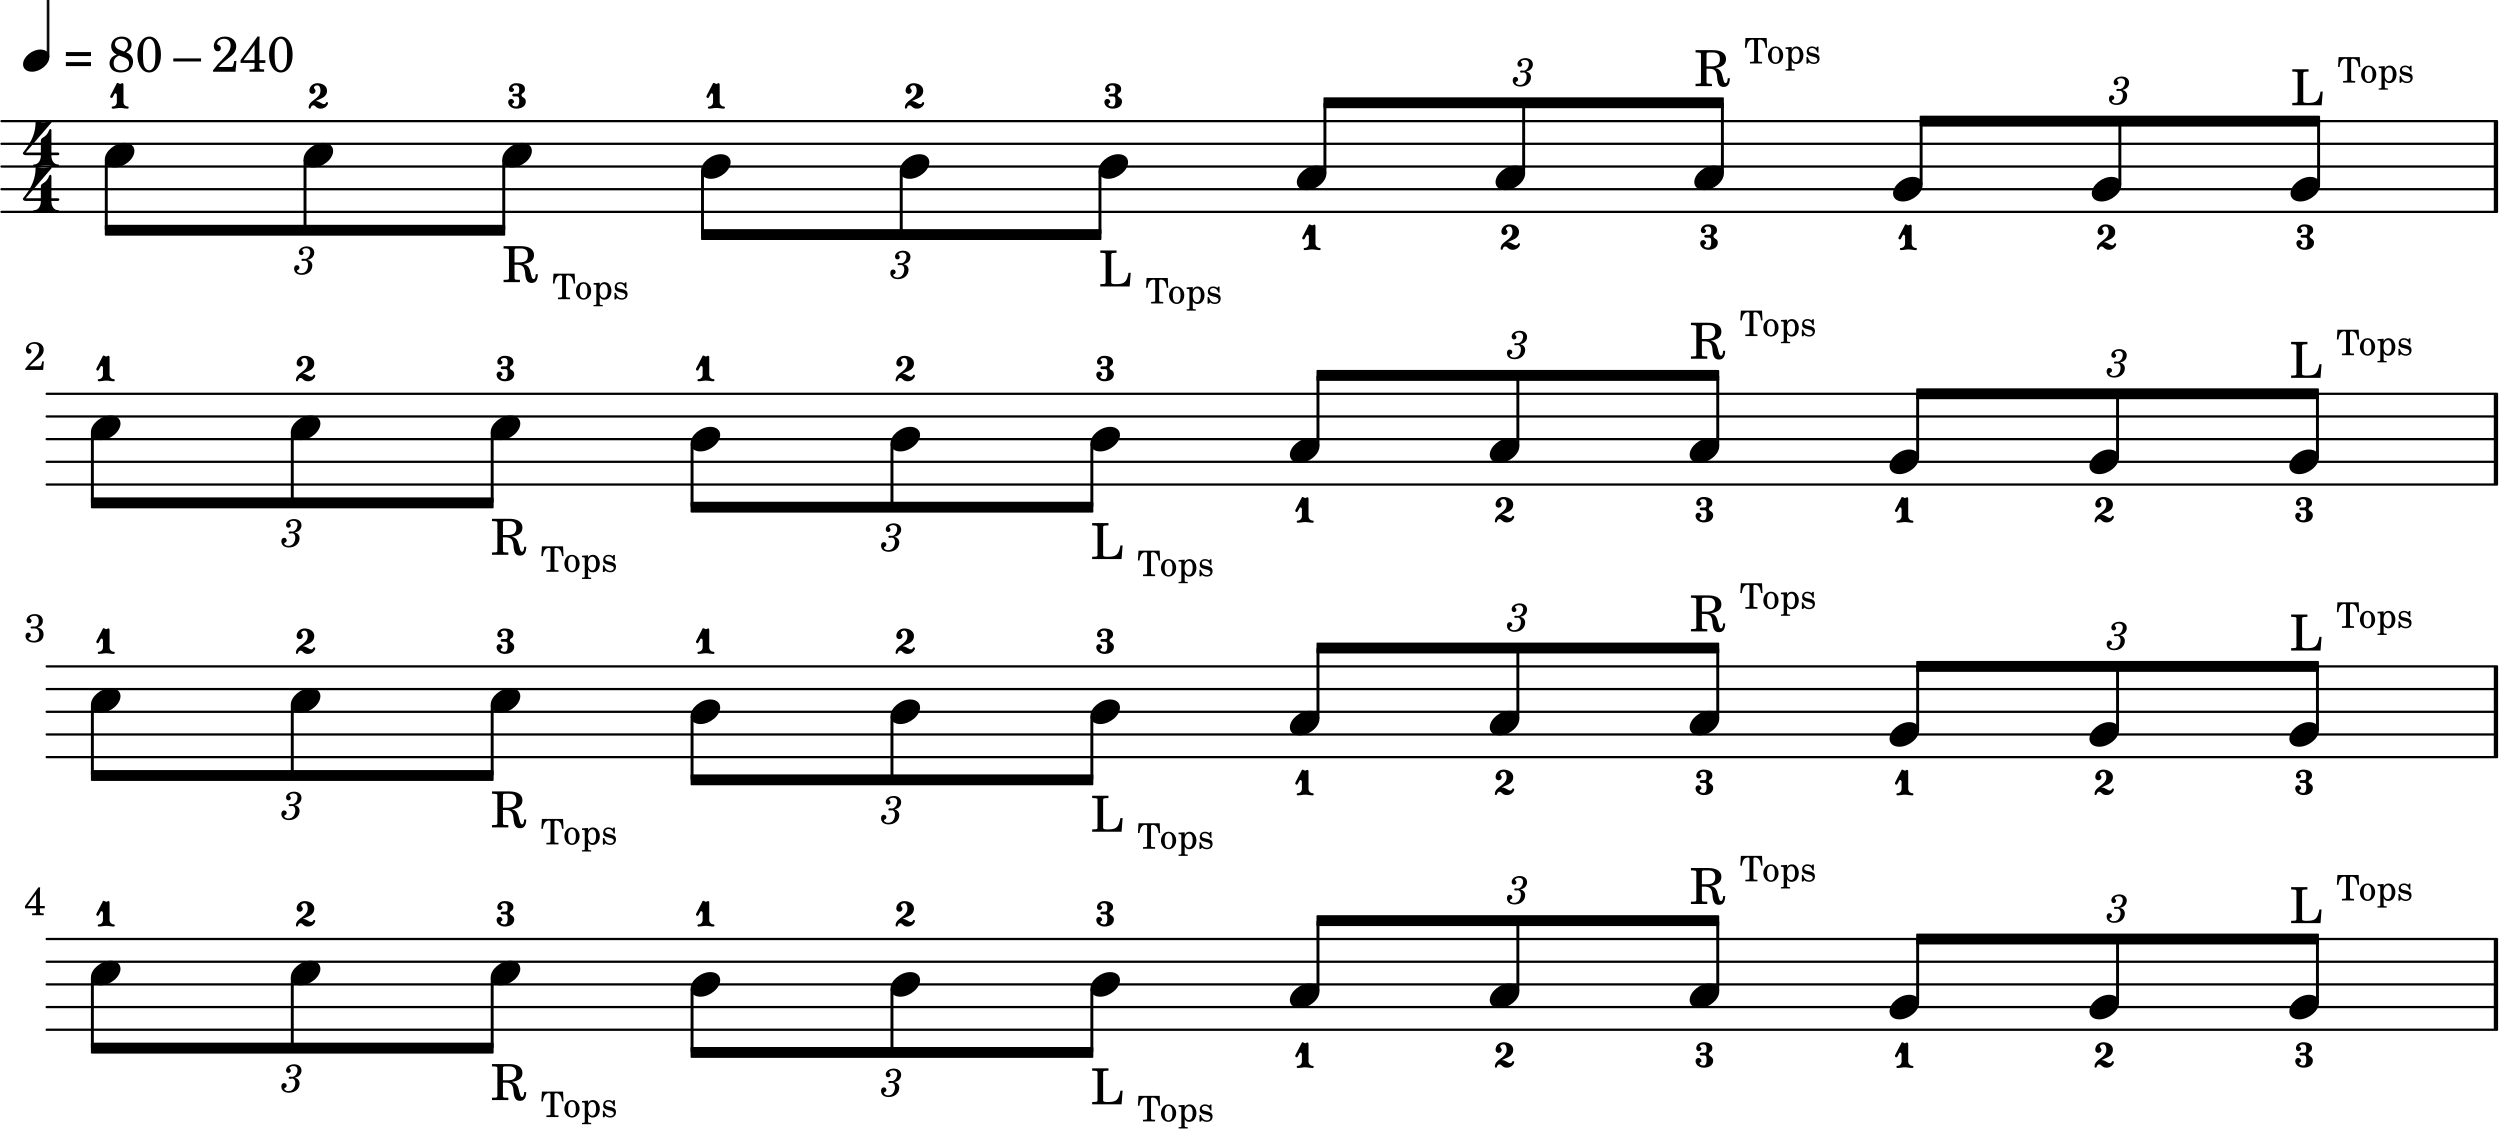 <?xml version="1.0" encoding="UTF-8"?>
<svg xmlns="http://www.w3.org/2000/svg" xmlns:xlink="http://www.w3.org/1999/xlink" viewBox="0 0 549 248" version="1.1">
<defs>
<g>
<symbol overflow="visible" id="glyph0-0">
<path style="stroke:none;" d="M 1 0 L 8.969 0 L 8.969 -10.625 L 1 -10.625 Z M 1.984 -1 L 1.984 -9.625 L 7.969 -9.625 L 7.969 -1 Z M 1.984 -1 "/>
</symbol>
<symbol overflow="visible" id="glyph0-1">
<path style="stroke:none;" d="M 4.344 -2.703 C 2.25 -2.703 0 -0.844 0 0.938 C 0 1.984 0.844 2.703 2.156 2.703 C 4.25 2.703 6.5 0.844 6.5 -0.938 C 6.5 -1.984 5.656 -2.703 4.344 -2.703 Z M 4.344 -2.703 "/>
</symbol>
<symbol overflow="visible" id="glyph1-0">
<path style="stroke:none;" d="M 0.562 0 L 5.031 0 L 5.031 -5.969 L 0.562 -5.969 Z M 1.125 -0.562 L 1.125 -5.406 L 4.469 -5.406 L 4.469 -0.562 Z M 1.125 -0.562 "/>
</symbol>
<symbol overflow="visible" id="glyph1-1">
<path style="stroke:none;" d="M 2.172 -5.438 C 1.984 -5.438 1.766 -5.656 1.562 -5.656 C 1.516 -5.656 1.469 -5.641 1.438 -5.594 L 0 -2.797 C -0.016 -2.734 -0.031 -2.703 -0.031 -2.656 C -0.031 -2.484 0.125 -2.344 0.281 -2.344 C 0.375 -2.344 0.484 -2.406 0.531 -2.516 L 0.922 -3.25 C 0.969 -3.328 1.031 -3.375 1.109 -3.375 C 1.266 -3.375 1.438 -3.234 1.438 -2.969 L 1.438 -1.438 C 1.438 -0.922 1.062 -0.484 0.547 -0.484 C 0.391 -0.484 0.297 -0.375 0.297 -0.25 C 0.297 -0.125 0.391 0 0.547 0 C 1.094 0 1.625 -0.156 2.172 -0.156 C 2.719 -0.156 3.25 0 3.797 0 C 3.953 0 4.031 -0.125 4.031 -0.25 C 4.031 -0.375 3.953 -0.484 3.797 -0.484 C 3.297 -0.484 2.891 -0.922 2.891 -1.438 L 2.891 -5.266 C 2.891 -5.453 2.781 -5.609 2.625 -5.609 C 2.5 -5.609 2.344 -5.438 2.172 -5.438 Z M 2.172 -5.438 "/>
</symbol>
<symbol overflow="visible" id="glyph1-2">
<path style="stroke:none;" d="M 1.047 -0.734 C 1.562 -0.734 1.609 0 2.641 0 C 3.719 0 4.25 -0.891 4.25 -1.219 C 4.25 -1.359 4.125 -1.453 4 -1.453 C 3.688 -1.453 3.875 -1 3.375 -1 C 2.781 -1 2.469 -1.656 1.516 -1.672 C 2.578 -2.25 4.031 -2.406 4.031 -3.969 C 4.031 -4.984 3.016 -5.594 1.906 -5.594 C 0.969 -5.594 0.156 -4.875 0.156 -3.938 C 0.156 -3.562 0.453 -3.25 0.844 -3.25 C 1.219 -3.25 1.516 -3.562 1.516 -3.938 C 1.516 -4.203 1.172 -4.359 1.172 -4.625 C 1.172 -4.953 1.547 -5.109 1.906 -5.109 C 2.406 -5.109 2.594 -4.531 2.594 -3.969 C 2.594 -2.047 0 -1.953 0 -0.234 C 0 -0.078 0.125 0 0.25 0 C 0.609 0 0.375 -0.734 1.047 -0.734 Z M 1.047 -0.734 "/>
</symbol>
<symbol overflow="visible" id="glyph1-3">
<path style="stroke:none;" d="M 2.922 -2.969 C 2.922 -3.578 3.688 -3.281 3.688 -4.328 C 3.688 -5.25 2.781 -5.594 1.734 -5.594 C 0.891 -5.594 0.156 -5.016 0.156 -4.219 C 0.156 -3.906 0.406 -3.641 0.734 -3.641 C 1.047 -3.641 1.297 -3.906 1.297 -4.219 C 1.297 -4.438 0.938 -4.469 0.938 -4.688 C 0.938 -5.016 1.359 -5.109 1.734 -5.109 C 2.188 -5.109 2.422 -4.812 2.422 -4.328 L 2.422 -4.203 C 2.422 -3.688 2.406 -3.281 1.938 -3.281 L 1.203 -3.281 C 1 -3.281 0.906 -3.125 0.906 -2.969 C 0.906 -2.828 1 -2.672 1.203 -2.672 L 1.938 -2.672 C 2.391 -2.672 2.422 -2.297 2.422 -1.812 L 2.422 -1.578 C 2.422 -1.047 2.25 -0.484 1.797 -0.484 C 1.359 -0.484 0.891 -0.578 0.891 -0.953 C 0.891 -1.203 1.297 -1.234 1.297 -1.484 C 1.297 -1.844 1 -2.141 0.656 -2.141 C 0.297 -2.141 0 -1.844 0 -1.484 C 0 -0.609 0.844 0 1.797 0 C 2.938 0 3.875 -0.531 3.875 -1.578 C 3.875 -2.531 2.922 -2.375 2.922 -2.969 Z M 2.922 -2.969 "/>
</symbol>
<symbol overflow="visible" id="glyph2-0">
<path style="stroke:none;" d="M 1 0 L 8.969 0 L 8.969 -10.625 L 1 -10.625 Z M 1.984 -1 L 1.984 -9.625 L 7.969 -9.625 L 7.969 -1 Z M 1.984 -1 "/>
</symbol>
<symbol overflow="visible" id="glyph2-1">
<path style="stroke:none;" d="M 3.906 -2.328 C 3.906 -1.375 3.344 -0.453 2.453 -0.453 C 2.297 -0.453 2.219 -0.359 2.219 -0.234 C 2.219 -0.125 2.297 0 2.453 0 C 3.328 0 4.188 -0.266 5.062 -0.266 C 5.938 -0.266 6.797 0 7.672 0 C 7.828 0 7.906 -0.125 7.906 -0.234 C 7.906 -0.359 7.828 -0.453 7.672 -0.453 C 6.766 -0.453 6.234 -1.375 6.234 -2.328 Z M -0.047 -2.953 C -0.047 -2.766 0.125 -2.484 0.578 -2.484 L 3.906 -2.484 L 3.906 -2.328 L 6.234 -2.328 L 6.234 -2.484 L 7.672 -2.484 C 7.875 -2.484 7.969 -2.656 7.969 -2.781 C 7.969 -2.922 7.875 -3.062 7.672 -3.062 L 6.234 -3.062 L 6.234 -7.953 C 6.234 -8.125 6.094 -8.234 5.969 -8.234 C 5.719 -8.234 5.703 -7.703 5.266 -7.109 C 4.578 -6.219 3.906 -6.359 3.906 -5.672 L 3.906 -3.062 L 0.578 -3.062 L 6.234 -9.641 C 6.359 -9.781 6.172 -10.047 5.891 -9.953 C 5.438 -9.828 4.953 -9.703 4.484 -9.703 C 4 -9.703 3.531 -9.828 3.062 -9.953 C 2.891 -10.016 2.75 -9.844 2.75 -9.641 C 2.75 -5.797 -0.047 -3.188 -0.047 -2.953 Z M -0.047 -2.953 "/>
</symbol>
<symbol overflow="visible" id="glyph3-0">
<path style="stroke:none;" d="M 0.891 0 L 7.984 0 L 7.984 -9.453 L 0.891 -9.453 Z M 1.781 -0.891 L 1.781 -8.578 L 7.094 -8.578 L 7.094 -0.891 Z M 1.781 -0.891 "/>
</symbol>
<symbol overflow="visible" id="glyph3-1">
<path style="stroke:none;" d="M 3.812 -2.438 C 1.969 -2.438 0 -0.797 0 0.797 C 0 1.781 0.781 2.438 1.969 2.438 C 3.812 2.438 5.781 0.797 5.781 -0.797 C 5.781 -1.781 5 -2.438 3.812 -2.438 Z M 3.812 -2.438 "/>
</symbol>
<symbol overflow="visible" id="glyph4-0">
<path style="stroke:none;" d=""/>
</symbol>
<symbol overflow="visible" id="glyph4-1">
<path style="stroke:none;" d=""/>
</symbol>
<symbol overflow="visible" id="glyph4-2">
<path style="stroke:none;" d="M 0.562 -1.234 L 6.078 -1.234 L 6.078 -2.109 L 0.562 -2.109 Z M 0.562 -3.438 L 6.078 -3.438 L 6.078 -4.312 L 0.562 -4.312 Z M 0.562 -3.438 "/>
</symbol>
<symbol overflow="visible" id="glyph4-3">
<path style="stroke:none;" d="M 4.094 -4.266 C 4.906 -4.703 5.297 -5.25 5.297 -5.969 C 5.297 -6.984 4.391 -7.719 3.125 -7.719 C 1.781 -7.719 0.812 -6.828 0.812 -5.625 C 0.812 -5.141 0.984 -4.656 1.297 -4.312 C 1.484 -4.094 1.656 -3.969 2.047 -3.766 C 1.562 -3.578 1.359 -3.469 1.125 -3.281 C 0.688 -2.922 0.453 -2.406 0.453 -1.844 C 0.453 -1.234 0.75 -0.641 1.203 -0.312 C 1.625 0 2.219 0.172 2.922 0.172 C 3.734 0.172 4.422 -0.062 4.875 -0.453 C 5.328 -0.859 5.625 -1.531 5.625 -2.203 C 5.625 -2.828 5.375 -3.391 4.922 -3.781 C 4.703 -3.969 4.516 -4.078 4.094 -4.266 Z M 2.922 -4.703 C 2.031 -5.031 1.656 -5.438 1.656 -6.078 C 1.656 -6.781 2.219 -7.234 3.094 -7.234 C 3.938 -7.234 4.484 -6.703 4.484 -5.906 C 4.484 -5.328 4.266 -4.969 3.641 -4.438 Z M 3.562 -3.188 C 4.391 -2.891 4.75 -2.469 4.75 -1.734 C 4.75 -0.859 4.047 -0.312 2.984 -0.312 C 1.953 -0.312 1.359 -0.859 1.359 -1.844 C 1.359 -2.656 1.703 -3.156 2.547 -3.547 Z M 3.562 -3.188 "/>
</symbol>
<symbol overflow="visible" id="glyph4-4">
<path style="stroke:none;" d="M 3.109 -7.719 C 1.578 -7.719 0.453 -6.047 0.453 -3.75 C 0.453 -1.484 1.547 0.172 3.016 0.172 C 4.562 0.172 5.625 -1.438 5.625 -3.719 C 5.625 -4.875 5.391 -5.844 4.922 -6.594 C 4.5 -7.281 3.797 -7.719 3.109 -7.719 Z M 3.031 -7.234 C 3.391 -7.234 3.75 -7 4.016 -6.562 C 4.297 -6.047 4.406 -5.422 4.406 -3.922 C 4.406 -2.375 4.328 -1.656 4.109 -1.172 C 3.859 -0.641 3.469 -0.312 3.047 -0.312 C 2.672 -0.312 2.328 -0.547 2.062 -0.984 C 1.766 -1.5 1.672 -2.172 1.672 -3.969 C 1.672 -5.25 1.75 -5.891 1.969 -6.375 C 2.219 -6.922 2.625 -7.234 3.031 -7.234 Z M 3.031 -7.234 "/>
</symbol>
<symbol overflow="visible" id="glyph4-5">
<path style="stroke:none;" d="M 0 -2.922 L 0 -2.25 L 6.094 -2.25 L 6.094 -2.922 Z M 0 -2.922 "/>
</symbol>
<symbol overflow="visible" id="glyph4-6">
<path style="stroke:none;" d="M 5.531 -2.359 L 5.047 -2.359 L 4.938 -1.812 C 4.797 -1.094 4.703 -1.031 4.031 -1.031 L 1.578 -1.031 C 2.328 -1.812 2.578 -2.047 3.281 -2.594 C 4.281 -3.359 4.703 -3.75 4.969 -4.078 C 5.312 -4.562 5.484 -5.031 5.484 -5.578 C 5.484 -6.828 4.453 -7.719 3.016 -7.719 C 1.625 -7.719 0.562 -6.828 0.562 -5.656 C 0.562 -4.969 0.922 -4.484 1.438 -4.484 C 1.844 -4.484 2.109 -4.766 2.109 -5.156 C 2.109 -5.438 1.953 -5.688 1.734 -5.781 C 1.328 -5.953 1.297 -5.969 1.297 -6.109 C 1.297 -6.281 1.406 -6.531 1.562 -6.719 C 1.844 -7.047 2.297 -7.234 2.797 -7.234 C 3.719 -7.234 4.25 -6.688 4.25 -5.766 C 4.25 -4.953 3.859 -4.219 2.953 -3.25 C 2.141 -2.406 1.641 -1.859 1.453 -1.656 C 1.062 -1.188 0.859 -0.938 0.391 -0.312 L 0.391 0 L 5.328 0 Z M 5.531 -2.359 "/>
</symbol>
<symbol overflow="visible" id="glyph4-7">
<path style="stroke:none;" d="M 4.031 -7.719 L 0.312 -2.531 L 0.312 -1.922 L 3.391 -1.922 L 3.391 -1.344 C 3.391 -0.781 3.391 -0.766 3.312 -0.672 C 3.234 -0.547 3.016 -0.516 2.406 -0.516 L 2.281 -0.516 L 2.281 0 L 5.484 0 L 5.484 -0.516 L 5.438 -0.516 C 4.812 -0.516 4.594 -0.547 4.516 -0.672 C 4.453 -0.766 4.453 -0.781 4.453 -1.344 L 4.453 -1.922 L 5.766 -1.922 L 5.766 -2.531 L 4.453 -2.531 L 4.453 -5.516 C 4.453 -6.891 4.453 -6.922 4.5 -7.719 Z M 3.391 -2.531 L 0.969 -2.531 L 3.391 -5.844 Z M 3.391 -2.531 "/>
</symbol>
<symbol overflow="visible" id="glyph4-8">
<path style="stroke:none;" d="M 2.688 -3.828 L 3.328 -3.828 C 4.438 -3.797 4.875 -3.344 5 -2.141 L 5.047 -1.578 C 5.188 -0.344 5.594 0.172 6.453 0.172 C 7.344 0.172 7.781 -0.438 7.812 -1.75 L 7.344 -1.75 C 7.312 -1 7.172 -0.672 6.875 -0.672 C 6.625 -0.672 6.516 -0.859 6.328 -1.609 L 6.156 -2.297 C 5.922 -3.312 5.484 -3.766 4.641 -3.984 C 6.203 -4.203 6.969 -4.844 6.969 -5.953 C 6.969 -7.203 5.922 -7.906 4.078 -7.906 L 0.281 -7.906 L 0.281 -7.391 L 0.484 -7.391 C 1.109 -7.375 1.312 -7.344 1.406 -7.234 C 1.469 -7.141 1.469 -7.125 1.469 -6.562 L 1.469 -1.344 C 1.469 -0.781 1.469 -0.766 1.406 -0.656 C 1.312 -0.547 1.109 -0.516 0.484 -0.516 L 0.281 -0.516 L 0.281 0 L 3.875 0 L 3.875 -0.516 L 3.688 -0.516 C 3.062 -0.516 2.844 -0.547 2.766 -0.656 C 2.688 -0.766 2.688 -0.781 2.688 -1.344 Z M 2.688 -4.344 L 2.688 -6.766 C 2.672 -7.359 2.734 -7.406 3.453 -7.391 L 4.047 -7.391 C 5.125 -7.391 5.625 -6.938 5.625 -5.938 C 5.625 -5.375 5.484 -4.953 5.188 -4.719 C 4.922 -4.484 4.422 -4.344 3.906 -4.344 Z M 2.688 -4.344 "/>
</symbol>
<symbol overflow="visible" id="glyph4-9">
<path style="stroke:none;" d="M 7.078 -3 L 6.594 -3 C 6.234 -1.031 5.734 -0.547 4.047 -0.516 L 3.578 -0.516 C 2.922 -0.531 2.766 -0.641 2.797 -1.047 L 2.797 -6.562 C 2.797 -7.109 2.797 -7.141 2.859 -7.234 C 2.953 -7.344 3.156 -7.375 3.781 -7.391 L 3.969 -7.391 L 3.969 -7.906 L 0.391 -7.906 L 0.391 -7.391 L 0.578 -7.391 C 1.203 -7.375 1.406 -7.344 1.5 -7.234 C 1.562 -7.141 1.562 -7.125 1.562 -6.562 L 1.562 -1.344 C 1.562 -0.781 1.562 -0.766 1.5 -0.672 C 1.406 -0.562 1.203 -0.516 0.578 -0.516 L 0.391 -0.516 L 0.391 0 L 6.844 0 Z M 7.078 -3 "/>
</symbol>
<symbol overflow="visible" id="glyph5-0">
<path style="stroke:none;" d=""/>
</symbol>
<symbol overflow="visible" id="glyph5-1">
<path style="stroke:none;" d="M 2.953 -3.172 C 3.375 -3.297 3.531 -3.375 3.75 -3.5 C 4.156 -3.781 4.406 -4.25 4.406 -4.75 C 4.406 -5.562 3.75 -6.125 2.766 -6.125 C 1.812 -6.125 1.016 -5.531 1.016 -4.828 C 1.016 -4.469 1.234 -4.219 1.562 -4.219 C 1.859 -4.219 2.062 -4.438 2.062 -4.719 C 2.062 -4.859 2.016 -4.969 1.875 -5.109 C 1.797 -5.188 1.766 -5.25 1.766 -5.312 C 1.766 -5.516 2.188 -5.734 2.609 -5.734 C 3.188 -5.734 3.531 -5.406 3.531 -4.875 C 3.531 -4.094 2.984 -3.375 2.406 -3.375 C 2.375 -3.375 2.297 -3.375 2.203 -3.391 C 1.953 -3.406 1.953 -3.406 1.891 -3.406 C 1.703 -3.406 1.594 -3.312 1.594 -3.156 C 1.594 -3.016 1.703 -2.938 1.859 -2.938 C 1.891 -2.938 1.953 -2.938 2.031 -2.953 C 2.156 -2.969 2.281 -2.984 2.359 -2.984 C 2.766 -2.984 3.047 -2.625 3.047 -2.078 C 3.047 -1.656 2.953 -1.266 2.766 -0.938 C 2.5 -0.469 2.094 -0.234 1.531 -0.234 C 1.047 -0.234 0.625 -0.484 0.625 -0.75 C 0.625 -0.859 0.656 -0.891 0.797 -0.953 C 1.047 -1.062 1.156 -1.219 1.156 -1.453 C 1.156 -1.766 0.906 -2 0.594 -2 C 0.219 -2 -0.016 -1.703 -0.016 -1.25 C -0.016 -0.406 0.625 0.125 1.672 0.125 C 2.984 0.125 3.984 -0.75 3.984 -1.922 C 3.984 -2.234 3.891 -2.5 3.703 -2.719 C 3.516 -2.938 3.344 -3.047 2.953 -3.172 Z M 2.953 -3.172 "/>
</symbol>
<symbol overflow="visible" id="glyph6-0">
<path style="stroke:none;" d=""/>
</symbol>
<symbol overflow="visible" id="glyph6-1">
<path style="stroke:none;" d="M 4.906 -5.594 L 0.266 -5.594 L 0.141 -3.438 L 0.484 -3.438 C 0.531 -3.828 0.594 -4.125 0.688 -4.375 C 0.891 -4.938 1.266 -5.234 1.797 -5.234 C 2.047 -5.234 2.156 -5.141 2.156 -4.953 L 2.156 -0.953 C 2.156 -0.562 2.156 -0.547 2.109 -0.469 C 2.047 -0.391 1.906 -0.359 1.453 -0.359 L 1.25 -0.359 L 1.25 0 L 3.906 0 L 3.906 -0.359 L 3.719 -0.359 C 3.281 -0.359 3.125 -0.391 3.062 -0.469 C 3.016 -0.547 3.016 -0.562 3.016 -0.953 L 3.016 -4.953 C 3.016 -5.141 3.125 -5.234 3.391 -5.234 C 3.859 -5.234 4.234 -4.969 4.438 -4.5 C 4.547 -4.219 4.625 -3.875 4.688 -3.438 L 5.016 -3.438 Z M 4.906 -5.594 "/>
</symbol>
<symbol overflow="visible" id="glyph6-2">
<path style="stroke:none;" d="M 1.953 -3.734 C 1 -3.734 0.266 -2.891 0.266 -1.797 C 0.266 -0.734 1 0.109 1.938 0.109 C 2.875 0.109 3.609 -0.734 3.609 -1.812 C 3.609 -2.875 2.875 -3.734 1.953 -3.734 Z M 1.953 -3.391 C 2.5 -3.391 2.797 -2.828 2.797 -1.812 C 2.797 -0.781 2.5 -0.219 1.938 -0.219 C 1.375 -0.219 1.078 -0.781 1.078 -1.797 C 1.078 -2.859 1.375 -3.391 1.953 -3.391 Z M 1.953 -3.391 "/>
</symbol>
<symbol overflow="visible" id="glyph6-3">
<path style="stroke:none;" d="M 1.562 -3.609 L 0.219 -3.531 L 0.219 -3.188 L 0.5 -3.188 C 0.797 -3.188 0.828 -3.141 0.828 -2.812 L 0.828 0.984 C 0.828 1.094 0.812 1.141 0.781 1.172 C 0.734 1.25 0.578 1.281 0.25 1.281 L 0.219 1.281 L 0.219 1.562 L 2.234 1.562 L 2.234 1.281 L 2.141 1.281 C 1.625 1.266 1.562 1.234 1.562 0.953 L 1.562 -0.516 C 1.812 -0.062 2.094 0.109 2.578 0.109 C 3.047 0.109 3.438 -0.078 3.719 -0.469 C 3.984 -0.844 4.141 -1.312 4.141 -1.828 C 4.141 -2.328 3.984 -2.797 3.703 -3.172 C 3.422 -3.547 3.062 -3.734 2.625 -3.734 C 2.141 -3.734 1.828 -3.531 1.562 -3.062 Z M 2.484 -3.312 C 3.016 -3.312 3.328 -2.781 3.328 -1.875 C 3.328 -0.875 3.016 -0.297 2.469 -0.297 C 1.906 -0.297 1.547 -0.875 1.547 -1.766 C 1.547 -2.734 1.906 -3.312 2.484 -3.312 Z M 2.484 -3.312 "/>
</symbol>
<symbol overflow="visible" id="glyph6-4">
<path style="stroke:none;" d="M 3.016 -3.703 L 2.75 -3.703 L 2.531 -3.422 C 2.25 -3.641 1.969 -3.734 1.578 -3.734 C 0.906 -3.734 0.453 -3.281 0.453 -2.609 C 0.453 -2.297 0.547 -2.047 0.719 -1.891 C 0.906 -1.734 1.078 -1.656 1.547 -1.547 L 1.953 -1.453 C 2.562 -1.297 2.781 -1.141 2.781 -0.844 C 2.781 -0.469 2.469 -0.219 2.016 -0.219 C 1.359 -0.219 0.891 -0.641 0.703 -1.406 L 0.391 -1.406 L 0.391 0.047 L 0.672 0.047 L 0.938 -0.266 C 1.25 0 1.609 0.109 2 0.109 C 2.766 0.109 3.266 -0.359 3.266 -1.078 C 3.266 -1.422 3.156 -1.688 2.938 -1.859 C 2.75 -2.016 2.594 -2.078 2.125 -2.188 L 1.734 -2.266 C 1.312 -2.359 1.312 -2.359 1.172 -2.438 C 1 -2.516 0.906 -2.688 0.906 -2.859 C 0.906 -3.172 1.188 -3.391 1.625 -3.391 C 1.922 -3.391 2.156 -3.281 2.375 -3.078 C 2.547 -2.906 2.625 -2.75 2.75 -2.391 L 3.016 -2.391 Z M 3.016 -3.703 "/>
</symbol>
<symbol overflow="visible" id="glyph7-0">
<path style="stroke:none;" d=""/>
</symbol>
<symbol overflow="visible" id="glyph7-1">
<path style="stroke:none;" d="M 4.391 -1.875 L 4.016 -1.875 L 3.922 -1.438 C 3.812 -0.875 3.75 -0.812 3.203 -0.812 L 1.25 -0.812 C 1.859 -1.438 2.047 -1.625 2.609 -2.062 C 3.406 -2.672 3.75 -2.969 3.938 -3.234 C 4.219 -3.625 4.359 -4 4.359 -4.438 C 4.359 -5.422 3.547 -6.125 2.406 -6.125 C 1.297 -6.125 0.453 -5.422 0.453 -4.484 C 0.453 -3.938 0.734 -3.562 1.141 -3.562 C 1.469 -3.562 1.688 -3.781 1.688 -4.094 C 1.688 -4.312 1.562 -4.516 1.375 -4.594 C 1.047 -4.719 1.031 -4.75 1.031 -4.859 C 1.031 -4.984 1.125 -5.188 1.25 -5.328 C 1.469 -5.609 1.812 -5.75 2.234 -5.75 C 2.953 -5.75 3.375 -5.312 3.375 -4.578 C 3.375 -3.938 3.078 -3.344 2.344 -2.578 C 1.703 -1.906 1.312 -1.484 1.156 -1.312 C 0.844 -0.953 0.688 -0.75 0.297 -0.25 L 0.297 0 L 4.234 0 Z M 4.391 -1.875 "/>
</symbol>
<symbol overflow="visible" id="glyph7-2">
<path style="stroke:none;" d="M 3.016 -3.203 C 3.797 -3.484 4.172 -3.938 4.172 -4.625 C 4.172 -5.547 3.469 -6.125 2.391 -6.125 C 1.375 -6.125 0.594 -5.531 0.594 -4.734 C 0.594 -4.375 0.828 -4.125 1.172 -4.125 C 1.484 -4.125 1.688 -4.328 1.688 -4.641 C 1.688 -4.844 1.625 -4.953 1.422 -5.094 C 1.328 -5.156 1.312 -5.188 1.312 -5.25 C 1.312 -5.484 1.812 -5.75 2.312 -5.75 C 2.938 -5.75 3.266 -5.359 3.266 -4.625 C 3.266 -3.812 2.938 -3.391 2.312 -3.391 C 2.234 -3.391 2.094 -3.391 1.953 -3.406 C 1.891 -3.406 1.812 -3.406 1.766 -3.406 C 1.578 -3.406 1.484 -3.328 1.484 -3.172 C 1.484 -3.031 1.578 -2.953 1.766 -2.953 C 1.812 -2.953 1.891 -2.953 1.969 -2.969 C 2.141 -2.969 2.281 -2.969 2.375 -2.969 C 3.016 -2.969 3.375 -2.516 3.375 -1.656 C 3.375 -0.75 2.938 -0.25 2.156 -0.25 C 1.594 -0.25 1.016 -0.547 1.016 -0.812 C 1.016 -0.891 1.031 -0.906 1.188 -1 C 1.438 -1.156 1.531 -1.297 1.531 -1.516 C 1.531 -1.828 1.297 -2.062 0.984 -2.062 C 0.609 -2.062 0.359 -1.766 0.359 -1.297 C 0.359 -0.453 1.141 0.125 2.25 0.125 C 3.516 0.125 4.328 -0.562 4.328 -1.641 C 4.328 -2.453 3.922 -2.953 3.016 -3.203 Z M 3.016 -3.203 "/>
</symbol>
<symbol overflow="visible" id="glyph7-3">
<path style="stroke:none;" d="M 3.203 -6.125 L 0.25 -2.016 L 0.25 -1.516 L 2.688 -1.516 L 2.688 -1.078 C 2.688 -0.625 2.688 -0.609 2.641 -0.531 C 2.562 -0.438 2.406 -0.406 1.906 -0.406 L 1.812 -0.406 L 1.812 0 L 4.359 0 L 4.359 -0.406 L 4.312 -0.406 C 3.828 -0.406 3.656 -0.438 3.578 -0.531 C 3.531 -0.609 3.531 -0.625 3.531 -1.078 L 3.531 -1.516 L 4.594 -1.516 L 4.594 -2.016 L 3.531 -2.016 L 3.531 -4.391 C 3.531 -5.469 3.531 -5.5 3.578 -6.125 Z M 2.688 -2.016 L 0.781 -2.016 L 2.688 -4.641 Z M 2.688 -2.016 "/>
</symbol>
</g>
</defs>
<g id="surface1">
<path style="fill:none;stroke-width:4.981;stroke-linecap:round;stroke-linejoin:miter;stroke:rgb(0%,0%,0%);stroke-opacity:1;stroke-miterlimit:10;" d="M 3.281 2014.727 L 5483.359 2014.727 " transform="matrix(0.1,0,0,-0.1,0,248)"/>
<path style="fill:none;stroke-width:4.981;stroke-linecap:round;stroke-linejoin:miter;stroke:rgb(0%,0%,0%);stroke-opacity:1;stroke-miterlimit:10;" d="M 3.281 2064.531 L 5483.359 2064.531 " transform="matrix(0.1,0,0,-0.1,0,248)"/>
<path style="fill:none;stroke-width:4.981;stroke-linecap:round;stroke-linejoin:miter;stroke:rgb(0%,0%,0%);stroke-opacity:1;stroke-miterlimit:10;" d="M 3.281 2114.336 L 5483.359 2114.336 " transform="matrix(0.1,0,0,-0.1,0,248)"/>
<path style="fill:none;stroke-width:4.981;stroke-linecap:round;stroke-linejoin:miter;stroke:rgb(0%,0%,0%);stroke-opacity:1;stroke-miterlimit:10;" d="M 3.281 2164.141 L 5483.359 2164.141 " transform="matrix(0.1,0,0,-0.1,0,248)"/>
<path style="fill:none;stroke-width:4.981;stroke-linecap:round;stroke-linejoin:miter;stroke:rgb(0%,0%,0%);stroke-opacity:1;stroke-miterlimit:10;" d="M 3.281 2213.984 L 5483.359 2213.984 " transform="matrix(0.1,0,0,-0.1,0,248)"/>
<path style="fill:none;stroke-width:9.465;stroke-linecap:butt;stroke-linejoin:miter;stroke:rgb(0%,0%,0%);stroke-opacity:1;stroke-miterlimit:10;" d="M 5481.094 2014.727 L 5481.094 2213.984 " transform="matrix(0.1,0,0,-0.1,0,248)"/>
<path style="fill:none;stroke-width:3.985;stroke-linecap:butt;stroke-linejoin:round;stroke:rgb(0%,0%,0%);stroke-opacity:1;stroke-miterlimit:10;" d="M 4217.578 2204.023 L 5092.891 2204.023 L 5092.891 2223.945 L 4217.578 2223.945 Z M 4217.578 2204.023 " transform="matrix(0.1,0,0,-0.1,0,248)"/>
<path style=" stroke:none;fill-rule:nonzero;fill:rgb(0%,0%,0%);fill-opacity:1;" d="M 421.758 27.598 L 509.289 27.598 L 509.289 25.605 L 421.758 25.605 Z M 421.758 27.598 "/>
<path style="fill:none;stroke-width:3.985;stroke-linecap:butt;stroke-linejoin:round;stroke:rgb(0%,0%,0%);stroke-opacity:1;stroke-miterlimit:10;" d="M 2908.281 2244.375 L 3783.633 2244.375 L 3783.633 2264.297 L 2908.281 2264.297 Z M 2908.281 2244.375 " transform="matrix(0.1,0,0,-0.1,0,248)"/>
<path style=" stroke:none;fill-rule:nonzero;fill:rgb(0%,0%,0%);fill-opacity:1;" d="M 290.828 23.562 L 378.363 23.562 L 378.363 21.57 L 290.828 21.57 Z M 290.828 23.562 "/>
<g style="fill:rgb(0%,0%,0%);fill-opacity:1;">
  <use xlink:href="#glyph0-1" x="23.016" y="34.074"/>
</g>
<g style="fill:rgb(0%,0%,0%);fill-opacity:1;">
  <use xlink:href="#glyph1-1" x="24.224" y="23.862"/>
</g>
<g style="fill:rgb(0%,0%,0%);fill-opacity:1;">
  <use xlink:href="#glyph2-1" x="5.06" y="36.565"/>
</g>
<g style="fill:rgb(0%,0%,0%);fill-opacity:1;">
  <use xlink:href="#glyph2-1" x="5.06" y="46.608"/>
</g>
<path style="fill:none;stroke-width:1.923;stroke-linecap:butt;stroke-linejoin:round;stroke:rgb(0%,0%,0%);stroke-opacity:1;stroke-miterlimit:10;" d="M 103.594 2355.781 L 107.461 2355.781 L 107.461 2479.062 L 103.594 2479.062 Z M 103.594 2355.781 " transform="matrix(0.1,0,0,-0.1,0,248)"/>
<path style=" stroke:none;fill-rule:nonzero;fill:rgb(0%,0%,0%);fill-opacity:1;" d="M 10.359 12.422 L 10.746 12.422 L 10.746 0.098 L 10.359 0.098 Z M 10.359 12.422 "/>
<g style="fill:rgb(0%,0%,0%);fill-opacity:1;">
  <use xlink:href="#glyph3-1" x="5.06" y="13.314"/>
</g>
<g style="fill:rgb(0%,0%,0%);fill-opacity:1;">
  <use xlink:href="#glyph4-1" x="10.842" y="15.749"/>
</g>
<g style="fill:rgb(0%,0%,0%);fill-opacity:1;">
  <use xlink:href="#glyph4-2" x="13.904" y="15.749"/>
</g>
<g style="fill:rgb(0%,0%,0%);fill-opacity:1;">
  <use xlink:href="#glyph4-1" x="20.536" y="15.749"/>
</g>
<g style="fill:rgb(0%,0%,0%);fill-opacity:1;">
  <use xlink:href="#glyph4-3" x="23.598" y="15.749"/>
</g>
<g style="fill:rgb(0%,0%,0%);fill-opacity:1;">
  <use xlink:href="#glyph4-4" x="29.721" y="15.749"/>
</g>
<g style="fill:rgb(0%,0%,0%);fill-opacity:1;">
  <use xlink:href="#glyph4-1" x="35.844" y="15.749"/>
</g>
<g style="fill:rgb(0%,0%,0%);fill-opacity:1;">
  <use xlink:href="#glyph4-5" x="38.056" y="15.749"/>
</g>
<g style="fill:rgb(0%,0%,0%);fill-opacity:1;">
  <use xlink:href="#glyph4-1" x="44.179" y="15.749"/>
</g>
<g style="fill:rgb(0%,0%,0%);fill-opacity:1;">
  <use xlink:href="#glyph4-6" x="46.39" y="15.749"/>
</g>
<g style="fill:rgb(0%,0%,0%);fill-opacity:1;">
  <use xlink:href="#glyph4-7" x="52.513" y="15.749"/>
</g>
<g style="fill:rgb(0%,0%,0%);fill-opacity:1;">
  <use xlink:href="#glyph4-4" x="58.636" y="15.749"/>
</g>
<path style="fill:none;stroke-width:3.985;stroke-linecap:butt;stroke-linejoin:round;stroke:rgb(0%,0%,0%);stroke-opacity:1;stroke-miterlimit:10;" d="M 232.148 1976.367 L 234.648 1976.367 L 234.648 2128.008 L 232.148 2128.008 Z M 232.148 1976.367 " transform="matrix(0.1,0,0,-0.1,0,248)"/>
<path style=" stroke:none;fill-rule:nonzero;fill:rgb(0%,0%,0%);fill-opacity:1;" d="M 23.215 50.363 L 23.465 50.363 L 23.465 35.199 L 23.215 35.199 Z M 23.215 50.363 "/>
<g style="fill:rgb(0%,0%,0%);fill-opacity:1;">
  <use xlink:href="#glyph5-1" x="463.142" y="22.924"/>
</g>
<g style="fill:rgb(0%,0%,0%);fill-opacity:1;">
  <use xlink:href="#glyph0-1" x="66.659" y="34.074"/>
</g>
<g style="fill:rgb(0%,0%,0%);fill-opacity:1;">
  <use xlink:href="#glyph1-2" x="67.781" y="23.862"/>
</g>
<path style="fill:none;stroke-width:3.985;stroke-linecap:butt;stroke-linejoin:round;stroke:rgb(0%,0%,0%);stroke-opacity:1;stroke-miterlimit:10;" d="M 668.594 1976.367 L 671.055 1976.367 L 671.055 2128.008 L 668.594 2128.008 Z M 668.594 1976.367 " transform="matrix(0.1,0,0,-0.1,0,248)"/>
<path style=" stroke:none;fill-rule:nonzero;fill:rgb(0%,0%,0%);fill-opacity:1;" d="M 66.859 50.363 L 67.105 50.363 L 67.105 35.199 L 66.859 35.199 Z M 66.859 50.363 "/>
<g style="fill:rgb(0%,0%,0%);fill-opacity:1;">
  <use xlink:href="#glyph0-1" x="110.302" y="34.074"/>
</g>
<g style="fill:rgb(0%,0%,0%);fill-opacity:1;">
  <use xlink:href="#glyph4-8" x="110.302" y="61.962"/>
</g>
<g style="fill:rgb(0%,0%,0%);fill-opacity:1;">
  <use xlink:href="#glyph6-1" x="121.284" y="65.698"/>
</g>
<g style="fill:rgb(0%,0%,0%);fill-opacity:1;">
  <use xlink:href="#glyph6-2" x="126.216" y="65.698"/>
</g>
<g style="fill:rgb(0%,0%,0%);fill-opacity:1;">
  <use xlink:href="#glyph6-3" x="130.129" y="65.698"/>
</g>
<g style="fill:rgb(0%,0%,0%);fill-opacity:1;">
  <use xlink:href="#glyph6-4" x="134.55" y="65.698"/>
</g>
<g style="fill:rgb(0%,0%,0%);fill-opacity:1;">
  <use xlink:href="#glyph1-3" x="111.594" y="23.862"/>
</g>
<path style="fill:none;stroke-width:3.985;stroke-linecap:butt;stroke-linejoin:round;stroke:rgb(0%,0%,0%);stroke-opacity:1;stroke-miterlimit:10;" d="M 1105 1976.367 L 1107.5 1976.367 L 1107.5 2128.008 L 1105 2128.008 Z M 1105 1976.367 " transform="matrix(0.1,0,0,-0.1,0,248)"/>
<path style=" stroke:none;fill-rule:nonzero;fill:rgb(0%,0%,0%);fill-opacity:1;" d="M 110.5 50.363 L 110.75 50.363 L 110.75 35.199 L 110.5 35.199 Z M 110.5 50.363 "/>
<path style="fill:none;stroke-width:3.985;stroke-linecap:butt;stroke-linejoin:round;stroke:rgb(0%,0%,0%);stroke-opacity:1;stroke-miterlimit:10;" d="M 1541.445 1954.961 L 2416.758 1954.961 L 2416.758 1974.883 L 1541.445 1974.883 Z M 1541.445 1954.961 " transform="matrix(0.1,0,0,-0.1,0,248)"/>
<path style=" stroke:none;fill-rule:nonzero;fill:rgb(0%,0%,0%);fill-opacity:1;" d="M 154.145 52.504 L 241.676 52.504 L 241.676 50.512 L 154.145 50.512 Z M 154.145 52.504 "/>
<g style="fill:rgb(0%,0%,0%);fill-opacity:1;">
  <use xlink:href="#glyph0-1" x="153.944" y="36.565"/>
</g>
<g style="fill:rgb(0%,0%,0%);fill-opacity:1;">
  <use xlink:href="#glyph1-1" x="155.151" y="23.863"/>
</g>
<path style="fill:none;stroke-width:3.985;stroke-linecap:butt;stroke-linejoin:round;stroke:rgb(0%,0%,0%);stroke-opacity:1;stroke-miterlimit:10;" d="M 1541.445 1966.914 L 1543.906 1966.914 L 1543.906 2103.086 L 1541.445 2103.086 Z M 1541.445 1966.914 " transform="matrix(0.1,0,0,-0.1,0,248)"/>
<path style=" stroke:none;fill-rule:nonzero;fill:rgb(0%,0%,0%);fill-opacity:1;" d="M 154.145 51.309 L 154.391 51.309 L 154.391 37.691 L 154.145 37.691 Z M 154.145 51.309 "/>
<g style="fill:rgb(0%,0%,0%);fill-opacity:1;">
  <use xlink:href="#glyph5-1" x="332.215" y="18.889"/>
</g>
<g style="fill:rgb(0%,0%,0%);fill-opacity:1;">
  <use xlink:href="#glyph0-1" x="197.586" y="36.565"/>
</g>
<g style="fill:rgb(0%,0%,0%);fill-opacity:1;">
  <use xlink:href="#glyph1-2" x="198.709" y="23.863"/>
</g>
<path style="fill:none;stroke-width:3.985;stroke-linecap:butt;stroke-linejoin:round;stroke:rgb(0%,0%,0%);stroke-opacity:1;stroke-miterlimit:10;" d="M 1977.852 1966.914 L 1980.352 1966.914 L 1980.352 2103.086 L 1977.852 2103.086 Z M 1977.852 1966.914 " transform="matrix(0.1,0,0,-0.1,0,248)"/>
<path style=" stroke:none;fill-rule:nonzero;fill:rgb(0%,0%,0%);fill-opacity:1;" d="M 197.785 51.309 L 198.035 51.309 L 198.035 37.691 L 197.785 37.691 Z M 197.785 51.309 "/>
<g style="fill:rgb(0%,0%,0%);fill-opacity:1;">
  <use xlink:href="#glyph0-1" x="241.229" y="36.565"/>
</g>
<g style="fill:rgb(0%,0%,0%);fill-opacity:1;">
  <use xlink:href="#glyph4-9" x="241.229" y="62.909"/>
</g>
<g style="fill:rgb(0%,0%,0%);fill-opacity:1;">
  <use xlink:href="#glyph6-1" x="251.531" y="66.645"/>
</g>
<g style="fill:rgb(0%,0%,0%);fill-opacity:1;">
  <use xlink:href="#glyph6-2" x="256.463" y="66.645"/>
</g>
<g style="fill:rgb(0%,0%,0%);fill-opacity:1;">
  <use xlink:href="#glyph6-3" x="260.375" y="66.645"/>
</g>
<g style="fill:rgb(0%,0%,0%);fill-opacity:1;">
  <use xlink:href="#glyph6-4" x="264.797" y="66.645"/>
</g>
<g style="fill:rgb(0%,0%,0%);fill-opacity:1;">
  <use xlink:href="#glyph1-3" x="242.521" y="23.863"/>
</g>
<path style="fill:none;stroke-width:3.985;stroke-linecap:butt;stroke-linejoin:round;stroke:rgb(0%,0%,0%);stroke-opacity:1;stroke-miterlimit:10;" d="M 2414.297 1966.914 L 2416.758 1966.914 L 2416.758 2103.086 L 2414.297 2103.086 Z M 2414.297 1966.914 " transform="matrix(0.1,0,0,-0.1,0,248)"/>
<path style=" stroke:none;fill-rule:nonzero;fill:rgb(0%,0%,0%);fill-opacity:1;" d="M 241.43 51.309 L 241.676 51.309 L 241.676 37.691 L 241.43 37.691 Z M 241.43 51.309 "/>
<path style="fill:none;stroke-width:3.985;stroke-linecap:butt;stroke-linejoin:round;stroke:rgb(0%,0%,0%);stroke-opacity:1;stroke-miterlimit:10;" d="M 232.148 1964.414 L 1107.5 1964.414 L 1107.5 1984.336 L 232.148 1984.336 Z M 232.148 1964.414 " transform="matrix(0.1,0,0,-0.1,0,248)"/>
<path style=" stroke:none;fill-rule:nonzero;fill:rgb(0%,0%,0%);fill-opacity:1;" d="M 23.215 51.559 L 110.75 51.559 L 110.75 49.566 L 23.215 49.566 Z M 23.215 51.559 "/>
<g style="fill:rgb(0%,0%,0%);fill-opacity:1;">
  <use xlink:href="#glyph0-1" x="284.78" y="39.055"/>
</g>
<g style="fill:rgb(0%,0%,0%);fill-opacity:1;">
  <use xlink:href="#glyph1-1" x="285.987" y="54.926"/>
</g>
<path style="fill:none;stroke-width:3.985;stroke-linecap:butt;stroke-linejoin:round;stroke:rgb(0%,0%,0%);stroke-opacity:1;stroke-miterlimit:10;" d="M 2908.281 2100.703 L 2910.781 2100.703 L 2910.781 2252.344 L 2908.281 2252.344 Z M 2908.281 2100.703 " transform="matrix(0.1,0,0,-0.1,0,248)"/>
<path style=" stroke:none;fill-rule:nonzero;fill:rgb(0%,0%,0%);fill-opacity:1;" d="M 290.828 37.93 L 291.078 37.93 L 291.078 22.766 L 290.828 22.766 Z M 290.828 37.93 "/>
<g style="fill:rgb(0%,0%,0%);fill-opacity:1;">
  <use xlink:href="#glyph5-1" x="195.529" y="61.18"/>
</g>
<g style="fill:rgb(0%,0%,0%);fill-opacity:1;">
  <use xlink:href="#glyph0-1" x="328.423" y="39.055"/>
</g>
<g style="fill:rgb(0%,0%,0%);fill-opacity:1;">
  <use xlink:href="#glyph1-2" x="329.545" y="54.859"/>
</g>
<path style="fill:none;stroke-width:3.985;stroke-linecap:butt;stroke-linejoin:round;stroke:rgb(0%,0%,0%);stroke-opacity:1;stroke-miterlimit:10;" d="M 3344.727 2100.703 L 3347.188 2100.703 L 3347.188 2252.344 L 3344.727 2252.344 Z M 3344.727 2100.703 " transform="matrix(0.1,0,0,-0.1,0,248)"/>
<path style=" stroke:none;fill-rule:nonzero;fill:rgb(0%,0%,0%);fill-opacity:1;" d="M 334.473 37.93 L 334.719 37.93 L 334.719 22.766 L 334.473 22.766 Z M 334.473 37.93 "/>
<g style="fill:rgb(0%,0%,0%);fill-opacity:1;">
  <use xlink:href="#glyph0-1" x="372.065" y="39.055"/>
</g>
<g style="fill:rgb(0%,0%,0%);fill-opacity:1;">
  <use xlink:href="#glyph4-8" x="372.065" y="18.916"/>
</g>
<g style="fill:rgb(0%,0%,0%);fill-opacity:1;">
  <use xlink:href="#glyph6-1" x="383.047" y="13.935"/>
</g>
<g style="fill:rgb(0%,0%,0%);fill-opacity:1;">
  <use xlink:href="#glyph6-2" x="387.98" y="13.935"/>
</g>
<g style="fill:rgb(0%,0%,0%);fill-opacity:1;">
  <use xlink:href="#glyph6-3" x="391.892" y="13.935"/>
</g>
<g style="fill:rgb(0%,0%,0%);fill-opacity:1;">
  <use xlink:href="#glyph6-4" x="396.313" y="13.935"/>
</g>
<g style="fill:rgb(0%,0%,0%);fill-opacity:1;">
  <use xlink:href="#glyph1-3" x="373.357" y="54.859"/>
</g>
<path style="fill:none;stroke-width:3.985;stroke-linecap:butt;stroke-linejoin:round;stroke:rgb(0%,0%,0%);stroke-opacity:1;stroke-miterlimit:10;" d="M 3781.133 2100.703 L 3783.633 2100.703 L 3783.633 2252.344 L 3781.133 2252.344 Z M 3781.133 2100.703 " transform="matrix(0.1,0,0,-0.1,0,248)"/>
<path style=" stroke:none;fill-rule:nonzero;fill:rgb(0%,0%,0%);fill-opacity:1;" d="M 378.113 37.93 L 378.363 37.93 L 378.363 22.766 L 378.113 22.766 Z M 378.113 37.93 "/>
<g style="fill:rgb(0%,0%,0%);fill-opacity:1;">
  <use xlink:href="#glyph5-1" x="64.602" y="60.234"/>
</g>
<g style="fill:rgb(0%,0%,0%);fill-opacity:1;">
  <use xlink:href="#glyph0-1" x="415.708" y="41.546"/>
</g>
<g style="fill:rgb(0%,0%,0%);fill-opacity:1;">
  <use xlink:href="#glyph1-1" x="416.915" y="54.926"/>
</g>
<path style="fill:none;stroke-width:3.985;stroke-linecap:butt;stroke-linejoin:round;stroke:rgb(0%,0%,0%);stroke-opacity:1;stroke-miterlimit:10;" d="M 4217.578 2075.781 L 4220.039 2075.781 L 4220.039 2211.992 L 4217.578 2211.992 Z M 4217.578 2075.781 " transform="matrix(0.1,0,0,-0.1,0,248)"/>
<path style=" stroke:none;fill-rule:nonzero;fill:rgb(0%,0%,0%);fill-opacity:1;" d="M 421.758 40.422 L 422.004 40.422 L 422.004 26.801 L 421.758 26.801 Z M 421.758 40.422 "/>
<g style="fill:rgb(0%,0%,0%);fill-opacity:1;">
  <use xlink:href="#glyph0-1" x="459.35" y="41.546"/>
</g>
<g style="fill:rgb(0%,0%,0%);fill-opacity:1;">
  <use xlink:href="#glyph1-2" x="460.472" y="54.859"/>
</g>
<path style="fill:none;stroke-width:3.985;stroke-linecap:butt;stroke-linejoin:round;stroke:rgb(0%,0%,0%);stroke-opacity:1;stroke-miterlimit:10;" d="M 4653.984 2075.781 L 4656.484 2075.781 L 4656.484 2211.992 L 4653.984 2211.992 Z M 4653.984 2075.781 " transform="matrix(0.1,0,0,-0.1,0,248)"/>
<path style=" stroke:none;fill-rule:nonzero;fill:rgb(0%,0%,0%);fill-opacity:1;" d="M 465.398 40.422 L 465.648 40.422 L 465.648 26.801 L 465.398 26.801 Z M 465.398 40.422 "/>
<g style="fill:rgb(0%,0%,0%);fill-opacity:1;">
  <use xlink:href="#glyph0-1" x="502.993" y="41.546"/>
</g>
<g style="fill:rgb(0%,0%,0%);fill-opacity:1;">
  <use xlink:href="#glyph4-9" x="502.993" y="23.115"/>
</g>
<g style="fill:rgb(0%,0%,0%);fill-opacity:1;">
  <use xlink:href="#glyph6-1" x="513.295" y="18.134"/>
</g>
<g style="fill:rgb(0%,0%,0%);fill-opacity:1;">
  <use xlink:href="#glyph6-2" x="518.227" y="18.134"/>
</g>
<g style="fill:rgb(0%,0%,0%);fill-opacity:1;">
  <use xlink:href="#glyph6-3" x="522.139" y="18.134"/>
</g>
<g style="fill:rgb(0%,0%,0%);fill-opacity:1;">
  <use xlink:href="#glyph6-4" x="526.561" y="18.134"/>
</g>
<g style="fill:rgb(0%,0%,0%);fill-opacity:1;">
  <use xlink:href="#glyph1-3" x="504.285" y="54.859"/>
</g>
<path style="fill:none;stroke-width:3.985;stroke-linecap:butt;stroke-linejoin:round;stroke:rgb(0%,0%,0%);stroke-opacity:1;stroke-miterlimit:10;" d="M 5090.391 2075.781 L 5092.891 2075.781 L 5092.891 2211.992 L 5090.391 2211.992 Z M 5090.391 2075.781 " transform="matrix(0.1,0,0,-0.1,0,248)"/>
<path style=" stroke:none;fill-rule:nonzero;fill:rgb(0%,0%,0%);fill-opacity:1;" d="M 509.039 40.422 L 509.289 40.422 L 509.289 26.801 L 509.039 26.801 Z M 509.039 40.422 "/>
<path style="fill:none;stroke-width:4.981;stroke-linecap:round;stroke-linejoin:round;stroke:rgb(0%,0%,0%);stroke-opacity:1;stroke-miterlimit:10;" d="M 102.5 1416.016 L 5483.359 1416.016 " transform="matrix(0.1,0,0,-0.1,0,248)"/>
<path style="fill:none;stroke-width:4.981;stroke-linecap:round;stroke-linejoin:round;stroke:rgb(0%,0%,0%);stroke-opacity:1;stroke-miterlimit:10;" d="M 102.5 1465.859 L 5483.359 1465.859 " transform="matrix(0.1,0,0,-0.1,0,248)"/>
<path style="fill:none;stroke-width:4.981;stroke-linecap:round;stroke-linejoin:round;stroke:rgb(0%,0%,0%);stroke-opacity:1;stroke-miterlimit:10;" d="M 102.5 1515.664 L 5483.359 1515.664 " transform="matrix(0.1,0,0,-0.1,0,248)"/>
<path style="fill:none;stroke-width:4.981;stroke-linecap:round;stroke-linejoin:round;stroke:rgb(0%,0%,0%);stroke-opacity:1;stroke-miterlimit:10;" d="M 102.5 1565.469 L 5483.359 1565.469 " transform="matrix(0.1,0,0,-0.1,0,248)"/>
<path style="fill:none;stroke-width:4.981;stroke-linecap:round;stroke-linejoin:round;stroke:rgb(0%,0%,0%);stroke-opacity:1;stroke-miterlimit:10;" d="M 102.5 1615.273 L 5483.359 1615.273 " transform="matrix(0.1,0,0,-0.1,0,248)"/>
<path style="fill:none;stroke-width:9.465;stroke-linecap:butt;stroke-linejoin:round;stroke:rgb(0%,0%,0%);stroke-opacity:1;stroke-miterlimit:10;" d="M 5481.094 1416.016 L 5481.094 1615.273 " transform="matrix(0.1,0,0,-0.1,0,248)"/>
<path style="fill:none;stroke-width:3.985;stroke-linecap:butt;stroke-linejoin:round;stroke:rgb(0%,0%,0%);stroke-opacity:1;stroke-miterlimit:10;" d="M 4209.922 1625.234 L 4209.922 1605.312 L 5090.352 1605.312 L 5090.352 1625.234 Z M 4209.922 1625.234 " transform="matrix(0.1,0,0,-0.1,0,248)"/>
<path style=" stroke:none;fill-rule:nonzero;fill:rgb(0%,0%,0%);fill-opacity:1;" d="M 420.992 85.477 L 420.992 87.469 L 509.035 87.469 L 509.035 85.477 Z M 420.992 85.477 "/>
<g style="fill:rgb(0%,0%,0%);fill-opacity:1;">
  <use xlink:href="#glyph7-1" x="5.238" y="81.241"/>
</g>
<path style="fill:none;stroke-width:3.985;stroke-linecap:butt;stroke-linejoin:round;stroke:rgb(0%,0%,0%);stroke-opacity:1;stroke-miterlimit:10;" d="M 2893.008 1645.664 L 3773.438 1645.664 L 3773.438 1665.586 L 2893.008 1665.586 Z M 2893.008 1645.664 " transform="matrix(0.1,0,0,-0.1,0,248)"/>
<path style=" stroke:none;fill-rule:nonzero;fill:rgb(0%,0%,0%);fill-opacity:1;" d="M 289.301 83.434 L 377.344 83.434 L 377.344 81.441 L 289.301 81.441 Z M 289.301 83.434 "/>
<g style="fill:rgb(0%,0%,0%);fill-opacity:1;">
  <use xlink:href="#glyph0-1" x="19.962" y="93.944"/>
</g>
<g style="fill:rgb(0%,0%,0%);fill-opacity:1;">
  <use xlink:href="#glyph1-1" x="21.17" y="83.732"/>
</g>
<path style="fill:none;stroke-width:3.985;stroke-linecap:butt;stroke-linejoin:round;stroke:rgb(0%,0%,0%);stroke-opacity:1;stroke-miterlimit:10;" d="M 201.602 1377.656 L 204.102 1377.656 L 204.102 1529.297 L 201.602 1529.297 Z M 201.602 1377.656 " transform="matrix(0.1,0,0,-0.1,0,248)"/>
<path style=" stroke:none;fill-rule:nonzero;fill:rgb(0%,0%,0%);fill-opacity:1;" d="M 20.16 110.234 L 20.41 110.234 L 20.41 95.07 L 20.16 95.07 Z M 20.16 110.234 "/>
<g style="fill:rgb(0%,0%,0%);fill-opacity:1;">
  <use xlink:href="#glyph5-1" x="462.633" y="82.793"/>
</g>
<g style="fill:rgb(0%,0%,0%);fill-opacity:1;">
  <use xlink:href="#glyph0-1" x="63.859" y="93.944"/>
</g>
<g style="fill:rgb(0%,0%,0%);fill-opacity:1;">
  <use xlink:href="#glyph1-2" x="64.981" y="83.732"/>
</g>
<path style="fill:none;stroke-width:3.985;stroke-linecap:butt;stroke-linejoin:round;stroke:rgb(0%,0%,0%);stroke-opacity:1;stroke-miterlimit:10;" d="M 640.586 1377.656 L 643.086 1377.656 L 643.086 1529.297 L 640.586 1529.297 Z M 640.586 1377.656 " transform="matrix(0.1,0,0,-0.1,0,248)"/>
<path style=" stroke:none;fill-rule:nonzero;fill:rgb(0%,0%,0%);fill-opacity:1;" d="M 64.059 110.234 L 64.309 110.234 L 64.309 95.07 L 64.059 95.07 Z M 64.059 110.234 "/>
<g style="fill:rgb(0%,0%,0%);fill-opacity:1;">
  <use xlink:href="#glyph0-1" x="107.756" y="93.944"/>
</g>
<g style="fill:rgb(0%,0%,0%);fill-opacity:1;">
  <use xlink:href="#glyph4-8" x="107.756" y="121.832"/>
</g>
<g style="fill:rgb(0%,0%,0%);fill-opacity:1;">
  <use xlink:href="#glyph6-1" x="118.739" y="125.568"/>
</g>
<g style="fill:rgb(0%,0%,0%);fill-opacity:1;">
  <use xlink:href="#glyph6-2" x="123.672" y="125.568"/>
</g>
<g style="fill:rgb(0%,0%,0%);fill-opacity:1;">
  <use xlink:href="#glyph6-3" x="127.583" y="125.568"/>
</g>
<g style="fill:rgb(0%,0%,0%);fill-opacity:1;">
  <use xlink:href="#glyph6-4" x="132.005" y="125.568"/>
</g>
<g style="fill:rgb(0%,0%,0%);fill-opacity:1;">
  <use xlink:href="#glyph1-3" x="109.049" y="83.732"/>
</g>
<path style="fill:none;stroke-width:3.985;stroke-linecap:butt;stroke-linejoin:round;stroke:rgb(0%,0%,0%);stroke-opacity:1;stroke-miterlimit:10;" d="M 1079.57 1377.656 L 1082.031 1377.656 L 1082.031 1529.297 L 1079.57 1529.297 Z M 1079.57 1377.656 " transform="matrix(0.1,0,0,-0.1,0,248)"/>
<path style=" stroke:none;fill-rule:nonzero;fill:rgb(0%,0%,0%);fill-opacity:1;" d="M 107.953 110.234 L 108.203 110.234 L 108.203 95.07 L 107.953 95.07 Z M 107.953 110.234 "/>
<path style="fill:none;stroke-width:3.985;stroke-linecap:butt;stroke-linejoin:round;stroke:rgb(0%,0%,0%);stroke-opacity:1;stroke-miterlimit:10;" d="M 1518.516 1356.25 L 2398.945 1356.25 L 2398.945 1376.172 L 1518.516 1376.172 Z M 1518.516 1356.25 " transform="matrix(0.1,0,0,-0.1,0,248)"/>
<path style=" stroke:none;fill-rule:nonzero;fill:rgb(0%,0%,0%);fill-opacity:1;" d="M 151.852 112.375 L 239.895 112.375 L 239.895 110.383 L 151.852 110.383 Z M 151.852 112.375 "/>
<g style="fill:rgb(0%,0%,0%);fill-opacity:1;">
  <use xlink:href="#glyph0-1" x="151.653" y="96.434"/>
</g>
<g style="fill:rgb(0%,0%,0%);fill-opacity:1;">
  <use xlink:href="#glyph1-1" x="152.861" y="83.732"/>
</g>
<path style="fill:none;stroke-width:3.985;stroke-linecap:butt;stroke-linejoin:round;stroke:rgb(0%,0%,0%);stroke-opacity:1;stroke-miterlimit:10;" d="M 1518.516 1368.203 L 1521.016 1368.203 L 1521.016 1504.375 L 1518.516 1504.375 Z M 1518.516 1368.203 " transform="matrix(0.1,0,0,-0.1,0,248)"/>
<path style=" stroke:none;fill-rule:nonzero;fill:rgb(0%,0%,0%);fill-opacity:1;" d="M 151.852 111.18 L 152.102 111.18 L 152.102 97.562 L 151.852 97.562 Z M 151.852 111.18 "/>
<g style="fill:rgb(0%,0%,0%);fill-opacity:1;">
  <use xlink:href="#glyph5-1" x="330.942" y="78.758"/>
</g>
<g style="fill:rgb(0%,0%,0%);fill-opacity:1;">
  <use xlink:href="#glyph0-1" x="195.55" y="96.434"/>
</g>
<g style="fill:rgb(0%,0%,0%);fill-opacity:1;">
  <use xlink:href="#glyph1-2" x="196.673" y="83.732"/>
</g>
<path style="fill:none;stroke-width:3.985;stroke-linecap:butt;stroke-linejoin:round;stroke:rgb(0%,0%,0%);stroke-opacity:1;stroke-miterlimit:10;" d="M 1957.5 1368.203 L 1960 1368.203 L 1960 1504.375 L 1957.5 1504.375 Z M 1957.5 1368.203 " transform="matrix(0.1,0,0,-0.1,0,248)"/>
<path style=" stroke:none;fill-rule:nonzero;fill:rgb(0%,0%,0%);fill-opacity:1;" d="M 195.75 111.18 L 195.996 111.18 L 195.996 97.562 L 195.75 97.562 Z M 195.75 111.18 "/>
<g style="fill:rgb(0%,0%,0%);fill-opacity:1;">
  <use xlink:href="#glyph0-1" x="239.448" y="96.434"/>
</g>
<g style="fill:rgb(0%,0%,0%);fill-opacity:1;">
  <use xlink:href="#glyph4-9" x="239.448" y="122.778"/>
</g>
<g style="fill:rgb(0%,0%,0%);fill-opacity:1;">
  <use xlink:href="#glyph6-1" x="249.75" y="126.514"/>
</g>
<g style="fill:rgb(0%,0%,0%);fill-opacity:1;">
  <use xlink:href="#glyph6-2" x="254.682" y="126.514"/>
</g>
<g style="fill:rgb(0%,0%,0%);fill-opacity:1;">
  <use xlink:href="#glyph6-3" x="258.594" y="126.514"/>
</g>
<g style="fill:rgb(0%,0%,0%);fill-opacity:1;">
  <use xlink:href="#glyph6-4" x="263.016" y="126.514"/>
</g>
<g style="fill:rgb(0%,0%,0%);fill-opacity:1;">
  <use xlink:href="#glyph1-3" x="240.74" y="83.732"/>
</g>
<path style="fill:none;stroke-width:3.985;stroke-linecap:butt;stroke-linejoin:round;stroke:rgb(0%,0%,0%);stroke-opacity:1;stroke-miterlimit:10;" d="M 2396.484 1368.203 L 2398.945 1368.203 L 2398.945 1504.375 L 2396.484 1504.375 Z M 2396.484 1368.203 " transform="matrix(0.1,0,0,-0.1,0,248)"/>
<path style=" stroke:none;fill-rule:nonzero;fill:rgb(0%,0%,0%);fill-opacity:1;" d="M 239.645 111.18 L 239.895 111.18 L 239.895 97.562 L 239.645 97.562 Z M 239.645 111.18 "/>
<path style="fill:none;stroke-width:3.985;stroke-linecap:butt;stroke-linejoin:round;stroke:rgb(0%,0%,0%);stroke-opacity:1;stroke-miterlimit:10;" d="M 201.602 1365.703 L 1082.031 1365.703 L 1082.031 1385.664 L 201.602 1385.664 Z M 201.602 1365.703 " transform="matrix(0.1,0,0,-0.1,0,248)"/>
<path style=" stroke:none;fill-rule:nonzero;fill:rgb(0%,0%,0%);fill-opacity:1;" d="M 20.16 111.43 L 108.203 111.43 L 108.203 109.434 L 20.16 109.434 Z M 20.16 111.43 "/>
<g style="fill:rgb(0%,0%,0%);fill-opacity:1;">
  <use xlink:href="#glyph0-1" x="283.253" y="98.925"/>
</g>
<g style="fill:rgb(0%,0%,0%);fill-opacity:1;">
  <use xlink:href="#glyph1-1" x="284.461" y="114.796"/>
</g>
<path style="fill:none;stroke-width:3.985;stroke-linecap:butt;stroke-linejoin:round;stroke:rgb(0%,0%,0%);stroke-opacity:1;stroke-miterlimit:10;" d="M 2893.008 1501.992 L 2895.508 1501.992 L 2895.508 1653.633 L 2893.008 1653.633 Z M 2893.008 1501.992 " transform="matrix(0.1,0,0,-0.1,0,248)"/>
<path style=" stroke:none;fill-rule:nonzero;fill:rgb(0%,0%,0%);fill-opacity:1;" d="M 289.301 97.801 L 289.551 97.801 L 289.551 82.637 L 289.301 82.637 Z M 289.301 97.801 "/>
<g style="fill:rgb(0%,0%,0%);fill-opacity:1;">
  <use xlink:href="#glyph5-1" x="193.493" y="121.05"/>
</g>
<g style="fill:rgb(0%,0%,0%);fill-opacity:1;">
  <use xlink:href="#glyph0-1" x="327.15" y="98.925"/>
</g>
<g style="fill:rgb(0%,0%,0%);fill-opacity:1;">
  <use xlink:href="#glyph1-2" x="328.272" y="114.728"/>
</g>
<path style="fill:none;stroke-width:3.985;stroke-linecap:butt;stroke-linejoin:round;stroke:rgb(0%,0%,0%);stroke-opacity:1;stroke-miterlimit:10;" d="M 3331.992 1501.992 L 3334.453 1501.992 L 3334.453 1653.633 L 3331.992 1653.633 Z M 3331.992 1501.992 " transform="matrix(0.1,0,0,-0.1,0,248)"/>
<path style=" stroke:none;fill-rule:nonzero;fill:rgb(0%,0%,0%);fill-opacity:1;" d="M 333.199 97.801 L 333.445 97.801 L 333.445 82.637 L 333.199 82.637 Z M 333.199 97.801 "/>
<g style="fill:rgb(0%,0%,0%);fill-opacity:1;">
  <use xlink:href="#glyph0-1" x="371.047" y="98.925"/>
</g>
<g style="fill:rgb(0%,0%,0%);fill-opacity:1;">
  <use xlink:href="#glyph4-8" x="371.047" y="78.785"/>
</g>
<g style="fill:rgb(0%,0%,0%);fill-opacity:1;">
  <use xlink:href="#glyph6-1" x="382.03" y="73.804"/>
</g>
<g style="fill:rgb(0%,0%,0%);fill-opacity:1;">
  <use xlink:href="#glyph6-2" x="386.962" y="73.804"/>
</g>
<g style="fill:rgb(0%,0%,0%);fill-opacity:1;">
  <use xlink:href="#glyph6-3" x="390.874" y="73.804"/>
</g>
<g style="fill:rgb(0%,0%,0%);fill-opacity:1;">
  <use xlink:href="#glyph6-4" x="395.296" y="73.804"/>
</g>
<g style="fill:rgb(0%,0%,0%);fill-opacity:1;">
  <use xlink:href="#glyph1-3" x="372.34" y="114.728"/>
</g>
<path style="fill:none;stroke-width:3.985;stroke-linecap:butt;stroke-linejoin:round;stroke:rgb(0%,0%,0%);stroke-opacity:1;stroke-miterlimit:10;" d="M 3770.938 1501.992 L 3773.438 1501.992 L 3773.438 1653.633 L 3770.938 1653.633 Z M 3770.938 1501.992 " transform="matrix(0.1,0,0,-0.1,0,248)"/>
<path style=" stroke:none;fill-rule:nonzero;fill:rgb(0%,0%,0%);fill-opacity:1;" d="M 377.094 97.801 L 377.344 97.801 L 377.344 82.637 L 377.094 82.637 Z M 377.094 97.801 "/>
<g style="fill:rgb(0%,0%,0%);fill-opacity:1;">
  <use xlink:href="#glyph5-1" x="61.802" y="120.103"/>
</g>
<g style="fill:rgb(0%,0%,0%);fill-opacity:1;">
  <use xlink:href="#glyph0-1" x="414.944" y="101.415"/>
</g>
<g style="fill:rgb(0%,0%,0%);fill-opacity:1;">
  <use xlink:href="#glyph1-1" x="416.152" y="114.796"/>
</g>
<path style="fill:none;stroke-width:3.985;stroke-linecap:butt;stroke-linejoin:round;stroke:rgb(0%,0%,0%);stroke-opacity:1;stroke-miterlimit:10;" d="M 4209.922 1477.109 L 4212.422 1477.109 L 4212.422 1613.281 L 4209.922 1613.281 Z M 4209.922 1477.109 " transform="matrix(0.1,0,0,-0.1,0,248)"/>
<path style=" stroke:none;fill-rule:nonzero;fill:rgb(0%,0%,0%);fill-opacity:1;" d="M 420.992 100.289 L 421.242 100.289 L 421.242 86.672 L 420.992 86.672 Z M 420.992 100.289 "/>
<g style="fill:rgb(0%,0%,0%);fill-opacity:1;">
  <use xlink:href="#glyph0-1" x="458.841" y="101.416"/>
</g>
<g style="fill:rgb(0%,0%,0%);fill-opacity:1;">
  <use xlink:href="#glyph1-2" x="459.963" y="114.728"/>
</g>
<path style="fill:none;stroke-width:3.985;stroke-linecap:butt;stroke-linejoin:round;stroke:rgb(0%,0%,0%);stroke-opacity:1;stroke-miterlimit:10;" d="M 4648.906 1477.109 L 4651.406 1477.109 L 4651.406 1613.281 L 4648.906 1613.281 Z M 4648.906 1477.109 " transform="matrix(0.1,0,0,-0.1,0,248)"/>
<path style=" stroke:none;fill-rule:nonzero;fill:rgb(0%,0%,0%);fill-opacity:1;" d="M 464.891 100.289 L 465.137 100.289 L 465.137 86.672 L 464.891 86.672 Z M 464.891 100.289 "/>
<g style="fill:rgb(0%,0%,0%);fill-opacity:1;">
  <use xlink:href="#glyph0-1" x="502.738" y="101.416"/>
</g>
<g style="fill:rgb(0%,0%,0%);fill-opacity:1;">
  <use xlink:href="#glyph4-9" x="502.738" y="82.985"/>
</g>
<g style="fill:rgb(0%,0%,0%);fill-opacity:1;">
  <use xlink:href="#glyph6-1" x="513.04" y="78.004"/>
</g>
<g style="fill:rgb(0%,0%,0%);fill-opacity:1;">
  <use xlink:href="#glyph6-2" x="517.972" y="78.004"/>
</g>
<g style="fill:rgb(0%,0%,0%);fill-opacity:1;">
  <use xlink:href="#glyph6-3" x="521.884" y="78.004"/>
</g>
<g style="fill:rgb(0%,0%,0%);fill-opacity:1;">
  <use xlink:href="#glyph6-4" x="526.306" y="78.004"/>
</g>
<g style="fill:rgb(0%,0%,0%);fill-opacity:1;">
  <use xlink:href="#glyph1-3" x="504.03" y="114.728"/>
</g>
<path style="fill:none;stroke-width:3.985;stroke-linecap:butt;stroke-linejoin:round;stroke:rgb(0%,0%,0%);stroke-opacity:1;stroke-miterlimit:10;" d="M 5087.852 1477.109 L 5090.352 1477.109 L 5090.352 1613.281 L 5087.852 1613.281 Z M 5087.852 1477.109 " transform="matrix(0.1,0,0,-0.1,0,248)"/>
<path style=" stroke:none;fill-rule:nonzero;fill:rgb(0%,0%,0%);fill-opacity:1;" d="M 508.785 100.289 L 509.035 100.289 L 509.035 86.672 L 508.785 86.672 Z M 508.785 100.289 "/>
<path style="fill:none;stroke-width:4.981;stroke-linecap:round;stroke-linejoin:round;stroke:rgb(0%,0%,0%);stroke-opacity:1;stroke-miterlimit:10;" d="M 102.5 817.344 L 5483.359 817.344 " transform="matrix(0.1,0,0,-0.1,0,248)"/>
<path style="fill:none;stroke-width:4.981;stroke-linecap:round;stroke-linejoin:round;stroke:rgb(0%,0%,0%);stroke-opacity:1;stroke-miterlimit:10;" d="M 102.5 867.148 L 5483.359 867.148 " transform="matrix(0.1,0,0,-0.1,0,248)"/>
<path style="fill:none;stroke-width:4.981;stroke-linecap:round;stroke-linejoin:round;stroke:rgb(0%,0%,0%);stroke-opacity:1;stroke-miterlimit:10;" d="M 102.5 916.953 L 5483.359 916.953 " transform="matrix(0.1,0,0,-0.1,0,248)"/>
<path style="fill:none;stroke-width:4.981;stroke-linecap:round;stroke-linejoin:round;stroke:rgb(0%,0%,0%);stroke-opacity:1;stroke-miterlimit:10;" d="M 102.5 966.758 L 5483.359 966.758 " transform="matrix(0.1,0,0,-0.1,0,248)"/>
<path style="fill:none;stroke-width:4.981;stroke-linecap:round;stroke-linejoin:round;stroke:rgb(0%,0%,0%);stroke-opacity:1;stroke-miterlimit:10;" d="M 102.5 1016.602 L 5483.359 1016.602 " transform="matrix(0.1,0,0,-0.1,0,248)"/>
<path style="fill:none;stroke-width:9.465;stroke-linecap:butt;stroke-linejoin:round;stroke:rgb(0%,0%,0%);stroke-opacity:1;stroke-miterlimit:10;" d="M 5481.094 817.344 L 5481.094 1016.602 " transform="matrix(0.1,0,0,-0.1,0,248)"/>
<path style="fill:none;stroke-width:3.985;stroke-linecap:butt;stroke-linejoin:round;stroke:rgb(0%,0%,0%);stroke-opacity:1;stroke-miterlimit:10;" d="M 4209.922 1026.562 L 4209.922 1006.641 L 5090.352 1006.641 L 5090.352 1026.562 Z M 4209.922 1026.562 " transform="matrix(0.1,0,0,-0.1,0,248)"/>
<path style=" stroke:none;fill-rule:nonzero;fill:rgb(0%,0%,0%);fill-opacity:1;" d="M 420.992 145.344 L 420.992 147.336 L 509.035 147.336 L 509.035 145.344 Z M 420.992 145.344 "/>
<g style="fill:rgb(0%,0%,0%);fill-opacity:1;">
  <use xlink:href="#glyph7-2" x="5.238" y="140.98"/>
</g>
<path style="fill:none;stroke-width:3.985;stroke-linecap:butt;stroke-linejoin:round;stroke:rgb(0%,0%,0%);stroke-opacity:1;stroke-miterlimit:10;" d="M 2893.008 1046.953 L 3773.438 1046.953 L 3773.438 1066.914 L 2893.008 1066.914 Z M 2893.008 1046.953 " transform="matrix(0.1,0,0,-0.1,0,248)"/>
<path style=" stroke:none;fill-rule:nonzero;fill:rgb(0%,0%,0%);fill-opacity:1;" d="M 289.301 143.305 L 377.344 143.305 L 377.344 141.309 L 289.301 141.309 Z M 289.301 143.305 "/>
<g style="fill:rgb(0%,0%,0%);fill-opacity:1;">
  <use xlink:href="#glyph0-1" x="19.962" y="153.813"/>
</g>
<g style="fill:rgb(0%,0%,0%);fill-opacity:1;">
  <use xlink:href="#glyph1-1" x="21.17" y="143.602"/>
</g>
<path style="fill:none;stroke-width:3.985;stroke-linecap:butt;stroke-linejoin:round;stroke:rgb(0%,0%,0%);stroke-opacity:1;stroke-miterlimit:10;" d="M 201.602 778.984 L 204.102 778.984 L 204.102 930.586 L 201.602 930.586 Z M 201.602 778.984 " transform="matrix(0.1,0,0,-0.1,0,248)"/>
<path style=" stroke:none;fill-rule:nonzero;fill:rgb(0%,0%,0%);fill-opacity:1;" d="M 20.16 170.102 L 20.41 170.102 L 20.41 154.941 L 20.16 154.941 Z M 20.16 170.102 "/>
<g style="fill:rgb(0%,0%,0%);fill-opacity:1;">
  <use xlink:href="#glyph5-1" x="462.633" y="142.662"/>
</g>
<g style="fill:rgb(0%,0%,0%);fill-opacity:1;">
  <use xlink:href="#glyph0-1" x="63.859" y="153.813"/>
</g>
<g style="fill:rgb(0%,0%,0%);fill-opacity:1;">
  <use xlink:href="#glyph1-2" x="64.981" y="143.601"/>
</g>
<path style="fill:none;stroke-width:3.985;stroke-linecap:butt;stroke-linejoin:round;stroke:rgb(0%,0%,0%);stroke-opacity:1;stroke-miterlimit:10;" d="M 640.586 778.984 L 643.086 778.984 L 643.086 930.586 L 640.586 930.586 Z M 640.586 778.984 " transform="matrix(0.1,0,0,-0.1,0,248)"/>
<path style=" stroke:none;fill-rule:nonzero;fill:rgb(0%,0%,0%);fill-opacity:1;" d="M 64.059 170.102 L 64.309 170.102 L 64.309 154.941 L 64.059 154.941 Z M 64.059 170.102 "/>
<g style="fill:rgb(0%,0%,0%);fill-opacity:1;">
  <use xlink:href="#glyph0-1" x="107.756" y="153.813"/>
</g>
<g style="fill:rgb(0%,0%,0%);fill-opacity:1;">
  <use xlink:href="#glyph4-8" x="107.756" y="181.701"/>
</g>
<g style="fill:rgb(0%,0%,0%);fill-opacity:1;">
  <use xlink:href="#glyph6-1" x="118.739" y="185.437"/>
</g>
<g style="fill:rgb(0%,0%,0%);fill-opacity:1;">
  <use xlink:href="#glyph6-2" x="123.672" y="185.437"/>
</g>
<g style="fill:rgb(0%,0%,0%);fill-opacity:1;">
  <use xlink:href="#glyph6-3" x="127.583" y="185.437"/>
</g>
<g style="fill:rgb(0%,0%,0%);fill-opacity:1;">
  <use xlink:href="#glyph6-4" x="132.005" y="185.437"/>
</g>
<g style="fill:rgb(0%,0%,0%);fill-opacity:1;">
  <use xlink:href="#glyph1-3" x="109.049" y="143.602"/>
</g>
<path style="fill:none;stroke-width:3.985;stroke-linecap:butt;stroke-linejoin:round;stroke:rgb(0%,0%,0%);stroke-opacity:1;stroke-miterlimit:10;" d="M 1079.57 778.984 L 1082.031 778.984 L 1082.031 930.586 L 1079.57 930.586 Z M 1079.57 778.984 " transform="matrix(0.1,0,0,-0.1,0,248)"/>
<path style=" stroke:none;fill-rule:nonzero;fill:rgb(0%,0%,0%);fill-opacity:1;" d="M 107.953 170.102 L 108.203 170.102 L 108.203 154.941 L 107.953 154.941 Z M 107.953 170.102 "/>
<path style="fill:none;stroke-width:3.985;stroke-linecap:butt;stroke-linejoin:round;stroke:rgb(0%,0%,0%);stroke-opacity:1;stroke-miterlimit:10;" d="M 1518.516 757.578 L 2398.945 757.578 L 2398.945 777.5 L 1518.516 777.5 Z M 1518.516 757.578 " transform="matrix(0.1,0,0,-0.1,0,248)"/>
<path style=" stroke:none;fill-rule:nonzero;fill:rgb(0%,0%,0%);fill-opacity:1;" d="M 151.852 172.242 L 239.895 172.242 L 239.895 170.25 L 151.852 170.25 Z M 151.852 172.242 "/>
<g style="fill:rgb(0%,0%,0%);fill-opacity:1;">
  <use xlink:href="#glyph0-1" x="151.653" y="156.304"/>
</g>
<g style="fill:rgb(0%,0%,0%);fill-opacity:1;">
  <use xlink:href="#glyph1-1" x="152.861" y="143.602"/>
</g>
<path style="fill:none;stroke-width:3.985;stroke-linecap:butt;stroke-linejoin:round;stroke:rgb(0%,0%,0%);stroke-opacity:1;stroke-miterlimit:10;" d="M 1518.516 769.531 L 1521.016 769.531 L 1521.016 905.703 L 1518.516 905.703 Z M 1518.516 769.531 " transform="matrix(0.1,0,0,-0.1,0,248)"/>
<path style=" stroke:none;fill-rule:nonzero;fill:rgb(0%,0%,0%);fill-opacity:1;" d="M 151.852 171.047 L 152.102 171.047 L 152.102 157.43 L 151.852 157.43 Z M 151.852 171.047 "/>
<g style="fill:rgb(0%,0%,0%);fill-opacity:1;">
  <use xlink:href="#glyph5-1" x="330.942" y="138.628"/>
</g>
<g style="fill:rgb(0%,0%,0%);fill-opacity:1;">
  <use xlink:href="#glyph0-1" x="195.55" y="156.304"/>
</g>
<g style="fill:rgb(0%,0%,0%);fill-opacity:1;">
  <use xlink:href="#glyph1-2" x="196.673" y="143.602"/>
</g>
<path style="fill:none;stroke-width:3.985;stroke-linecap:butt;stroke-linejoin:round;stroke:rgb(0%,0%,0%);stroke-opacity:1;stroke-miterlimit:10;" d="M 1957.5 769.531 L 1960 769.531 L 1960 905.703 L 1957.5 905.703 Z M 1957.5 769.531 " transform="matrix(0.1,0,0,-0.1,0,248)"/>
<path style=" stroke:none;fill-rule:nonzero;fill:rgb(0%,0%,0%);fill-opacity:1;" d="M 195.75 171.047 L 195.996 171.047 L 195.996 157.43 L 195.75 157.43 Z M 195.75 171.047 "/>
<g style="fill:rgb(0%,0%,0%);fill-opacity:1;">
  <use xlink:href="#glyph0-1" x="239.448" y="156.304"/>
</g>
<g style="fill:rgb(0%,0%,0%);fill-opacity:1;">
  <use xlink:href="#glyph4-9" x="239.448" y="182.648"/>
</g>
<g style="fill:rgb(0%,0%,0%);fill-opacity:1;">
  <use xlink:href="#glyph6-1" x="249.75" y="186.384"/>
</g>
<g style="fill:rgb(0%,0%,0%);fill-opacity:1;">
  <use xlink:href="#glyph6-2" x="254.682" y="186.384"/>
</g>
<g style="fill:rgb(0%,0%,0%);fill-opacity:1;">
  <use xlink:href="#glyph6-3" x="258.594" y="186.384"/>
</g>
<g style="fill:rgb(0%,0%,0%);fill-opacity:1;">
  <use xlink:href="#glyph6-4" x="263.016" y="186.384"/>
</g>
<g style="fill:rgb(0%,0%,0%);fill-opacity:1;">
  <use xlink:href="#glyph1-3" x="240.74" y="143.602"/>
</g>
<path style="fill:none;stroke-width:3.985;stroke-linecap:butt;stroke-linejoin:round;stroke:rgb(0%,0%,0%);stroke-opacity:1;stroke-miterlimit:10;" d="M 2396.484 769.531 L 2398.945 769.531 L 2398.945 905.703 L 2396.484 905.703 Z M 2396.484 769.531 " transform="matrix(0.1,0,0,-0.1,0,248)"/>
<path style=" stroke:none;fill-rule:nonzero;fill:rgb(0%,0%,0%);fill-opacity:1;" d="M 239.645 171.047 L 239.895 171.047 L 239.895 157.43 L 239.645 157.43 Z M 239.645 171.047 "/>
<path style="fill:none;stroke-width:3.985;stroke-linecap:butt;stroke-linejoin:round;stroke:rgb(0%,0%,0%);stroke-opacity:1;stroke-miterlimit:10;" d="M 201.602 767.031 L 1082.031 767.031 L 1082.031 786.953 L 201.602 786.953 Z M 201.602 767.031 " transform="matrix(0.1,0,0,-0.1,0,248)"/>
<path style=" stroke:none;fill-rule:nonzero;fill:rgb(0%,0%,0%);fill-opacity:1;" d="M 20.16 171.297 L 108.203 171.297 L 108.203 169.305 L 20.16 169.305 Z M 20.16 171.297 "/>
<g style="fill:rgb(0%,0%,0%);fill-opacity:1;">
  <use xlink:href="#glyph0-1" x="283.253" y="158.794"/>
</g>
<g style="fill:rgb(0%,0%,0%);fill-opacity:1;">
  <use xlink:href="#glyph1-1" x="284.461" y="174.665"/>
</g>
<path style="fill:none;stroke-width:3.985;stroke-linecap:butt;stroke-linejoin:round;stroke:rgb(0%,0%,0%);stroke-opacity:1;stroke-miterlimit:10;" d="M 2893.008 903.32 L 2895.508 903.32 L 2895.508 1054.961 L 2893.008 1054.961 Z M 2893.008 903.32 " transform="matrix(0.1,0,0,-0.1,0,248)"/>
<path style=" stroke:none;fill-rule:nonzero;fill:rgb(0%,0%,0%);fill-opacity:1;" d="M 289.301 157.668 L 289.551 157.668 L 289.551 142.508 L 289.301 142.508 Z M 289.301 157.668 "/>
<g style="fill:rgb(0%,0%,0%);fill-opacity:1;">
  <use xlink:href="#glyph5-1" x="193.493" y="180.919"/>
</g>
<g style="fill:rgb(0%,0%,0%);fill-opacity:1;">
  <use xlink:href="#glyph0-1" x="327.15" y="158.794"/>
</g>
<g style="fill:rgb(0%,0%,0%);fill-opacity:1;">
  <use xlink:href="#glyph1-2" x="328.272" y="174.598"/>
</g>
<path style="fill:none;stroke-width:3.985;stroke-linecap:butt;stroke-linejoin:round;stroke:rgb(0%,0%,0%);stroke-opacity:1;stroke-miterlimit:10;" d="M 3331.992 903.32 L 3334.453 903.32 L 3334.453 1054.961 L 3331.992 1054.961 Z M 3331.992 903.32 " transform="matrix(0.1,0,0,-0.1,0,248)"/>
<path style=" stroke:none;fill-rule:nonzero;fill:rgb(0%,0%,0%);fill-opacity:1;" d="M 333.199 157.668 L 333.445 157.668 L 333.445 142.508 L 333.199 142.508 Z M 333.199 157.668 "/>
<g style="fill:rgb(0%,0%,0%);fill-opacity:1;">
  <use xlink:href="#glyph0-1" x="371.047" y="158.794"/>
</g>
<g style="fill:rgb(0%,0%,0%);fill-opacity:1;">
  <use xlink:href="#glyph4-8" x="371.047" y="138.655"/>
</g>
<g style="fill:rgb(0%,0%,0%);fill-opacity:1;">
  <use xlink:href="#glyph6-1" x="382.03" y="133.674"/>
</g>
<g style="fill:rgb(0%,0%,0%);fill-opacity:1;">
  <use xlink:href="#glyph6-2" x="386.962" y="133.674"/>
</g>
<g style="fill:rgb(0%,0%,0%);fill-opacity:1;">
  <use xlink:href="#glyph6-3" x="390.874" y="133.674"/>
</g>
<g style="fill:rgb(0%,0%,0%);fill-opacity:1;">
  <use xlink:href="#glyph6-4" x="395.296" y="133.674"/>
</g>
<g style="fill:rgb(0%,0%,0%);fill-opacity:1;">
  <use xlink:href="#glyph1-3" x="372.34" y="174.598"/>
</g>
<path style="fill:none;stroke-width:3.985;stroke-linecap:butt;stroke-linejoin:round;stroke:rgb(0%,0%,0%);stroke-opacity:1;stroke-miterlimit:10;" d="M 3770.938 903.32 L 3773.438 903.32 L 3773.438 1054.961 L 3770.938 1054.961 Z M 3770.938 903.32 " transform="matrix(0.1,0,0,-0.1,0,248)"/>
<path style=" stroke:none;fill-rule:nonzero;fill:rgb(0%,0%,0%);fill-opacity:1;" d="M 377.094 157.668 L 377.344 157.668 L 377.344 142.508 L 377.094 142.508 Z M 377.094 157.668 "/>
<g style="fill:rgb(0%,0%,0%);fill-opacity:1;">
  <use xlink:href="#glyph5-1" x="61.802" y="179.973"/>
</g>
<g style="fill:rgb(0%,0%,0%);fill-opacity:1;">
  <use xlink:href="#glyph0-1" x="414.944" y="161.285"/>
</g>
<g style="fill:rgb(0%,0%,0%);fill-opacity:1;">
  <use xlink:href="#glyph1-1" x="416.152" y="174.665"/>
</g>
<path style="fill:none;stroke-width:3.985;stroke-linecap:butt;stroke-linejoin:round;stroke:rgb(0%,0%,0%);stroke-opacity:1;stroke-miterlimit:10;" d="M 4209.922 878.398 L 4212.422 878.398 L 4212.422 1014.609 L 4209.922 1014.609 Z M 4209.922 878.398 " transform="matrix(0.1,0,0,-0.1,0,248)"/>
<path style=" stroke:none;fill-rule:nonzero;fill:rgb(0%,0%,0%);fill-opacity:1;" d="M 420.992 160.16 L 421.242 160.16 L 421.242 146.539 L 420.992 146.539 Z M 420.992 160.16 "/>
<g style="fill:rgb(0%,0%,0%);fill-opacity:1;">
  <use xlink:href="#glyph0-1" x="458.841" y="161.285"/>
</g>
<g style="fill:rgb(0%,0%,0%);fill-opacity:1;">
  <use xlink:href="#glyph1-2" x="459.963" y="174.598"/>
</g>
<path style="fill:none;stroke-width:3.985;stroke-linecap:butt;stroke-linejoin:round;stroke:rgb(0%,0%,0%);stroke-opacity:1;stroke-miterlimit:10;" d="M 4648.906 878.398 L 4651.406 878.398 L 4651.406 1014.609 L 4648.906 1014.609 Z M 4648.906 878.398 " transform="matrix(0.1,0,0,-0.1,0,248)"/>
<path style=" stroke:none;fill-rule:nonzero;fill:rgb(0%,0%,0%);fill-opacity:1;" d="M 464.891 160.16 L 465.137 160.16 L 465.137 146.539 L 464.891 146.539 Z M 464.891 160.16 "/>
<g style="fill:rgb(0%,0%,0%);fill-opacity:1;">
  <use xlink:href="#glyph0-1" x="502.738" y="161.285"/>
</g>
<g style="fill:rgb(0%,0%,0%);fill-opacity:1;">
  <use xlink:href="#glyph4-9" x="502.738" y="142.854"/>
</g>
<g style="fill:rgb(0%,0%,0%);fill-opacity:1;">
  <use xlink:href="#glyph6-1" x="513.04" y="137.873"/>
</g>
<g style="fill:rgb(0%,0%,0%);fill-opacity:1;">
  <use xlink:href="#glyph6-2" x="517.972" y="137.873"/>
</g>
<g style="fill:rgb(0%,0%,0%);fill-opacity:1;">
  <use xlink:href="#glyph6-3" x="521.884" y="137.873"/>
</g>
<g style="fill:rgb(0%,0%,0%);fill-opacity:1;">
  <use xlink:href="#glyph6-4" x="526.306" y="137.873"/>
</g>
<g style="fill:rgb(0%,0%,0%);fill-opacity:1;">
  <use xlink:href="#glyph1-3" x="504.03" y="174.598"/>
</g>
<path style="fill:none;stroke-width:3.985;stroke-linecap:butt;stroke-linejoin:round;stroke:rgb(0%,0%,0%);stroke-opacity:1;stroke-miterlimit:10;" d="M 5087.852 878.398 L 5090.352 878.398 L 5090.352 1014.609 L 5087.852 1014.609 Z M 5087.852 878.398 " transform="matrix(0.1,0,0,-0.1,0,248)"/>
<path style=" stroke:none;fill-rule:nonzero;fill:rgb(0%,0%,0%);fill-opacity:1;" d="M 508.785 160.16 L 509.035 160.16 L 509.035 146.539 L 508.785 146.539 Z M 508.785 160.16 "/>
<path style="fill:none;stroke-width:4.981;stroke-linecap:round;stroke-linejoin:round;stroke:rgb(0%,0%,0%);stroke-opacity:1;stroke-miterlimit:10;" d="M 102.5 218.633 L 5483.359 218.633 " transform="matrix(0.1,0,0,-0.1,0,248)"/>
<path style="fill:none;stroke-width:4.981;stroke-linecap:round;stroke-linejoin:round;stroke:rgb(0%,0%,0%);stroke-opacity:1;stroke-miterlimit:10;" d="M 102.5 268.438 L 5483.359 268.438 " transform="matrix(0.1,0,0,-0.1,0,248)"/>
<path style="fill:none;stroke-width:4.981;stroke-linecap:round;stroke-linejoin:round;stroke:rgb(0%,0%,0%);stroke-opacity:1;stroke-miterlimit:10;" d="M 102.5 318.281 L 5483.359 318.281 " transform="matrix(0.1,0,0,-0.1,0,248)"/>
<path style="fill:none;stroke-width:4.981;stroke-linecap:round;stroke-linejoin:round;stroke:rgb(0%,0%,0%);stroke-opacity:1;stroke-miterlimit:10;" d="M 102.5 368.086 L 5483.359 368.086 " transform="matrix(0.1,0,0,-0.1,0,248)"/>
<path style="fill:none;stroke-width:4.981;stroke-linecap:round;stroke-linejoin:round;stroke:rgb(0%,0%,0%);stroke-opacity:1;stroke-miterlimit:10;" d="M 102.5 417.891 L 5483.359 417.891 " transform="matrix(0.1,0,0,-0.1,0,248)"/>
<path style="fill:none;stroke-width:9.465;stroke-linecap:butt;stroke-linejoin:round;stroke:rgb(0%,0%,0%);stroke-opacity:1;stroke-miterlimit:10;" d="M 5481.094 218.633 L 5481.094 417.891 " transform="matrix(0.1,0,0,-0.1,0,248)"/>
<path style="fill:none;stroke-width:3.985;stroke-linecap:butt;stroke-linejoin:round;stroke:rgb(0%,0%,0%);stroke-opacity:1;stroke-miterlimit:10;" d="M 4209.922 427.852 L 4209.922 407.93 L 5090.352 407.93 L 5090.352 427.852 Z M 4209.922 427.852 " transform="matrix(0.1,0,0,-0.1,0,248)"/>
<path style=" stroke:none;fill-rule:nonzero;fill:rgb(0%,0%,0%);fill-opacity:1;" d="M 420.992 205.215 L 420.992 207.207 L 509.035 207.207 L 509.035 205.215 Z M 420.992 205.215 "/>
<g style="fill:rgb(0%,0%,0%);fill-opacity:1;">
  <use xlink:href="#glyph7-3" x="5.238" y="200.98"/>
</g>
<path style="fill:none;stroke-width:3.985;stroke-linecap:butt;stroke-linejoin:round;stroke:rgb(0%,0%,0%);stroke-opacity:1;stroke-miterlimit:10;" d="M 2893.008 448.281 L 3773.438 448.281 L 3773.438 468.203 L 2893.008 468.203 Z M 2893.008 448.281 " transform="matrix(0.1,0,0,-0.1,0,248)"/>
<path style=" stroke:none;fill-rule:nonzero;fill:rgb(0%,0%,0%);fill-opacity:1;" d="M 289.301 203.172 L 377.344 203.172 L 377.344 201.18 L 289.301 201.18 Z M 289.301 203.172 "/>
<g style="fill:rgb(0%,0%,0%);fill-opacity:1;">
  <use xlink:href="#glyph0-1" x="19.962" y="213.682"/>
</g>
<g style="fill:rgb(0%,0%,0%);fill-opacity:1;">
  <use xlink:href="#glyph1-1" x="21.17" y="203.47"/>
</g>
<path style="fill:none;stroke-width:3.985;stroke-linecap:butt;stroke-linejoin:round;stroke:rgb(0%,0%,0%);stroke-opacity:1;stroke-miterlimit:10;" d="M 201.602 180.273 L 204.102 180.273 L 204.102 331.914 L 201.602 331.914 Z M 201.602 180.273 " transform="matrix(0.1,0,0,-0.1,0,248)"/>
<path style=" stroke:none;fill-rule:nonzero;fill:rgb(0%,0%,0%);fill-opacity:1;" d="M 20.16 229.973 L 20.41 229.973 L 20.41 214.809 L 20.16 214.809 Z M 20.16 229.973 "/>
<g style="fill:rgb(0%,0%,0%);fill-opacity:1;">
  <use xlink:href="#glyph5-1" x="462.633" y="202.532"/>
</g>
<g style="fill:rgb(0%,0%,0%);fill-opacity:1;">
  <use xlink:href="#glyph0-1" x="63.859" y="213.682"/>
</g>
<g style="fill:rgb(0%,0%,0%);fill-opacity:1;">
  <use xlink:href="#glyph1-2" x="64.981" y="203.47"/>
</g>
<path style="fill:none;stroke-width:3.985;stroke-linecap:butt;stroke-linejoin:round;stroke:rgb(0%,0%,0%);stroke-opacity:1;stroke-miterlimit:10;" d="M 640.586 180.273 L 643.086 180.273 L 643.086 331.914 L 640.586 331.914 Z M 640.586 180.273 " transform="matrix(0.1,0,0,-0.1,0,248)"/>
<path style=" stroke:none;fill-rule:nonzero;fill:rgb(0%,0%,0%);fill-opacity:1;" d="M 64.059 229.973 L 64.309 229.973 L 64.309 214.809 L 64.059 214.809 Z M 64.059 229.973 "/>
<g style="fill:rgb(0%,0%,0%);fill-opacity:1;">
  <use xlink:href="#glyph0-1" x="107.756" y="213.682"/>
</g>
<g style="fill:rgb(0%,0%,0%);fill-opacity:1;">
  <use xlink:href="#glyph4-8" x="107.756" y="241.57"/>
</g>
<g style="fill:rgb(0%,0%,0%);fill-opacity:1;">
  <use xlink:href="#glyph6-1" x="118.739" y="245.306"/>
</g>
<g style="fill:rgb(0%,0%,0%);fill-opacity:1;">
  <use xlink:href="#glyph6-2" x="123.672" y="245.306"/>
</g>
<g style="fill:rgb(0%,0%,0%);fill-opacity:1;">
  <use xlink:href="#glyph6-3" x="127.583" y="245.306"/>
</g>
<g style="fill:rgb(0%,0%,0%);fill-opacity:1;">
  <use xlink:href="#glyph6-4" x="132.005" y="245.306"/>
</g>
<g style="fill:rgb(0%,0%,0%);fill-opacity:1;">
  <use xlink:href="#glyph1-3" x="109.049" y="203.47"/>
</g>
<path style="fill:none;stroke-width:3.985;stroke-linecap:butt;stroke-linejoin:round;stroke:rgb(0%,0%,0%);stroke-opacity:1;stroke-miterlimit:10;" d="M 1079.57 180.273 L 1082.031 180.273 L 1082.031 331.914 L 1079.57 331.914 Z M 1079.57 180.273 " transform="matrix(0.1,0,0,-0.1,0,248)"/>
<path style=" stroke:none;fill-rule:nonzero;fill:rgb(0%,0%,0%);fill-opacity:1;" d="M 107.953 229.973 L 108.203 229.973 L 108.203 214.809 L 107.953 214.809 Z M 107.953 229.973 "/>
<path style="fill:none;stroke-width:3.985;stroke-linecap:butt;stroke-linejoin:round;stroke:rgb(0%,0%,0%);stroke-opacity:1;stroke-miterlimit:10;" d="M 1518.516 158.867 L 2398.945 158.867 L 2398.945 178.789 L 1518.516 178.789 Z M 1518.516 158.867 " transform="matrix(0.1,0,0,-0.1,0,248)"/>
<path style=" stroke:none;fill-rule:nonzero;fill:rgb(0%,0%,0%);fill-opacity:1;" d="M 151.852 232.113 L 239.895 232.113 L 239.895 230.121 L 151.852 230.121 Z M 151.852 232.113 "/>
<g style="fill:rgb(0%,0%,0%);fill-opacity:1;">
  <use xlink:href="#glyph0-1" x="151.653" y="216.173"/>
</g>
<g style="fill:rgb(0%,0%,0%);fill-opacity:1;">
  <use xlink:href="#glyph1-1" x="152.861" y="203.47"/>
</g>
<path style="fill:none;stroke-width:3.985;stroke-linecap:butt;stroke-linejoin:round;stroke:rgb(0%,0%,0%);stroke-opacity:1;stroke-miterlimit:10;" d="M 1518.516 170.82 L 1521.016 170.82 L 1521.016 306.992 L 1518.516 306.992 Z M 1518.516 170.82 " transform="matrix(0.1,0,0,-0.1,0,248)"/>
<path style=" stroke:none;fill-rule:nonzero;fill:rgb(0%,0%,0%);fill-opacity:1;" d="M 151.852 230.918 L 152.102 230.918 L 152.102 217.301 L 151.852 217.301 Z M 151.852 230.918 "/>
<g style="fill:rgb(0%,0%,0%);fill-opacity:1;">
  <use xlink:href="#glyph5-1" x="330.942" y="198.496"/>
</g>
<g style="fill:rgb(0%,0%,0%);fill-opacity:1;">
  <use xlink:href="#glyph0-1" x="195.55" y="216.173"/>
</g>
<g style="fill:rgb(0%,0%,0%);fill-opacity:1;">
  <use xlink:href="#glyph1-2" x="196.673" y="203.47"/>
</g>
<path style="fill:none;stroke-width:3.985;stroke-linecap:butt;stroke-linejoin:round;stroke:rgb(0%,0%,0%);stroke-opacity:1;stroke-miterlimit:10;" d="M 1957.5 170.82 L 1960 170.82 L 1960 306.992 L 1957.5 306.992 Z M 1957.5 170.82 " transform="matrix(0.1,0,0,-0.1,0,248)"/>
<path style=" stroke:none;fill-rule:nonzero;fill:rgb(0%,0%,0%);fill-opacity:1;" d="M 195.75 230.918 L 195.996 230.918 L 195.996 217.301 L 195.75 217.301 Z M 195.75 230.918 "/>
<g style="fill:rgb(0%,0%,0%);fill-opacity:1;">
  <use xlink:href="#glyph0-1" x="239.448" y="216.173"/>
</g>
<g style="fill:rgb(0%,0%,0%);fill-opacity:1;">
  <use xlink:href="#glyph4-9" x="239.448" y="242.516"/>
</g>
<g style="fill:rgb(0%,0%,0%);fill-opacity:1;">
  <use xlink:href="#glyph6-1" x="249.75" y="246.253"/>
</g>
<g style="fill:rgb(0%,0%,0%);fill-opacity:1;">
  <use xlink:href="#glyph6-2" x="254.682" y="246.253"/>
</g>
<g style="fill:rgb(0%,0%,0%);fill-opacity:1;">
  <use xlink:href="#glyph6-3" x="258.594" y="246.253"/>
</g>
<g style="fill:rgb(0%,0%,0%);fill-opacity:1;">
  <use xlink:href="#glyph6-4" x="263.016" y="246.253"/>
</g>
<g style="fill:rgb(0%,0%,0%);fill-opacity:1;">
  <use xlink:href="#glyph1-3" x="240.74" y="203.47"/>
</g>
<path style="fill:none;stroke-width:3.985;stroke-linecap:butt;stroke-linejoin:round;stroke:rgb(0%,0%,0%);stroke-opacity:1;stroke-miterlimit:10;" d="M 2396.484 170.82 L 2398.945 170.82 L 2398.945 306.992 L 2396.484 306.992 Z M 2396.484 170.82 " transform="matrix(0.1,0,0,-0.1,0,248)"/>
<path style=" stroke:none;fill-rule:nonzero;fill:rgb(0%,0%,0%);fill-opacity:1;" d="M 239.645 230.918 L 239.895 230.918 L 239.895 217.301 L 239.645 217.301 Z M 239.645 230.918 "/>
<path style="fill:none;stroke-width:3.985;stroke-linecap:butt;stroke-linejoin:round;stroke:rgb(0%,0%,0%);stroke-opacity:1;stroke-miterlimit:10;" d="M 201.602 168.32 L 1082.031 168.32 L 1082.031 188.242 L 201.602 188.242 Z M 201.602 168.32 " transform="matrix(0.1,0,0,-0.1,0,248)"/>
<path style=" stroke:none;fill-rule:nonzero;fill:rgb(0%,0%,0%);fill-opacity:1;" d="M 20.16 231.168 L 108.203 231.168 L 108.203 229.176 L 20.16 229.176 Z M 20.16 231.168 "/>
<g style="fill:rgb(0%,0%,0%);fill-opacity:1;">
  <use xlink:href="#glyph0-1" x="283.253" y="218.664"/>
</g>
<g style="fill:rgb(0%,0%,0%);fill-opacity:1;">
  <use xlink:href="#glyph1-1" x="284.461" y="234.534"/>
</g>
<path style="fill:none;stroke-width:3.985;stroke-linecap:butt;stroke-linejoin:round;stroke:rgb(0%,0%,0%);stroke-opacity:1;stroke-miterlimit:10;" d="M 2893.008 304.648 L 2895.508 304.648 L 2895.508 456.25 L 2893.008 456.25 Z M 2893.008 304.648 " transform="matrix(0.1,0,0,-0.1,0,248)"/>
<path style=" stroke:none;fill-rule:nonzero;fill:rgb(0%,0%,0%);fill-opacity:1;" d="M 289.301 217.539 L 289.551 217.539 L 289.551 202.375 L 289.301 202.375 Z M 289.301 217.539 "/>
<g style="fill:rgb(0%,0%,0%);fill-opacity:1;">
  <use xlink:href="#glyph5-1" x="193.493" y="240.788"/>
</g>
<g style="fill:rgb(0%,0%,0%);fill-opacity:1;">
  <use xlink:href="#glyph0-1" x="327.15" y="218.664"/>
</g>
<g style="fill:rgb(0%,0%,0%);fill-opacity:1;">
  <use xlink:href="#glyph1-2" x="328.272" y="234.467"/>
</g>
<path style="fill:none;stroke-width:3.985;stroke-linecap:butt;stroke-linejoin:round;stroke:rgb(0%,0%,0%);stroke-opacity:1;stroke-miterlimit:10;" d="M 3331.992 304.648 L 3334.453 304.648 L 3334.453 456.25 L 3331.992 456.25 Z M 3331.992 304.648 " transform="matrix(0.1,0,0,-0.1,0,248)"/>
<path style=" stroke:none;fill-rule:nonzero;fill:rgb(0%,0%,0%);fill-opacity:1;" d="M 333.199 217.539 L 333.445 217.539 L 333.445 202.375 L 333.199 202.375 Z M 333.199 217.539 "/>
<g style="fill:rgb(0%,0%,0%);fill-opacity:1;">
  <use xlink:href="#glyph0-1" x="371.047" y="218.664"/>
</g>
<g style="fill:rgb(0%,0%,0%);fill-opacity:1;">
  <use xlink:href="#glyph4-8" x="371.047" y="198.524"/>
</g>
<g style="fill:rgb(0%,0%,0%);fill-opacity:1;">
  <use xlink:href="#glyph6-1" x="382.03" y="193.543"/>
</g>
<g style="fill:rgb(0%,0%,0%);fill-opacity:1;">
  <use xlink:href="#glyph6-2" x="386.962" y="193.543"/>
</g>
<g style="fill:rgb(0%,0%,0%);fill-opacity:1;">
  <use xlink:href="#glyph6-3" x="390.874" y="193.543"/>
</g>
<g style="fill:rgb(0%,0%,0%);fill-opacity:1;">
  <use xlink:href="#glyph6-4" x="395.296" y="193.543"/>
</g>
<g style="fill:rgb(0%,0%,0%);fill-opacity:1;">
  <use xlink:href="#glyph1-3" x="372.34" y="234.467"/>
</g>
<path style="fill:none;stroke-width:3.985;stroke-linecap:butt;stroke-linejoin:round;stroke:rgb(0%,0%,0%);stroke-opacity:1;stroke-miterlimit:10;" d="M 3770.938 304.648 L 3773.438 304.648 L 3773.438 456.25 L 3770.938 456.25 Z M 3770.938 304.648 " transform="matrix(0.1,0,0,-0.1,0,248)"/>
<path style=" stroke:none;fill-rule:nonzero;fill:rgb(0%,0%,0%);fill-opacity:1;" d="M 377.094 217.539 L 377.344 217.539 L 377.344 202.375 L 377.094 202.375 Z M 377.094 217.539 "/>
<g style="fill:rgb(0%,0%,0%);fill-opacity:1;">
  <use xlink:href="#glyph5-1" x="61.802" y="239.841"/>
</g>
<g style="fill:rgb(0%,0%,0%);fill-opacity:1;">
  <use xlink:href="#glyph0-1" x="414.944" y="221.154"/>
</g>
<g style="fill:rgb(0%,0%,0%);fill-opacity:1;">
  <use xlink:href="#glyph1-1" x="416.152" y="234.534"/>
</g>
<path style="fill:none;stroke-width:3.985;stroke-linecap:butt;stroke-linejoin:round;stroke:rgb(0%,0%,0%);stroke-opacity:1;stroke-miterlimit:10;" d="M 4209.922 279.727 L 4212.422 279.727 L 4212.422 415.898 L 4209.922 415.898 Z M 4209.922 279.727 " transform="matrix(0.1,0,0,-0.1,0,248)"/>
<path style=" stroke:none;fill-rule:nonzero;fill:rgb(0%,0%,0%);fill-opacity:1;" d="M 420.992 220.027 L 421.242 220.027 L 421.242 206.41 L 420.992 206.41 Z M 420.992 220.027 "/>
<g style="fill:rgb(0%,0%,0%);fill-opacity:1;">
  <use xlink:href="#glyph0-1" x="458.841" y="221.154"/>
</g>
<g style="fill:rgb(0%,0%,0%);fill-opacity:1;">
  <use xlink:href="#glyph1-2" x="459.963" y="234.467"/>
</g>
<path style="fill:none;stroke-width:3.985;stroke-linecap:butt;stroke-linejoin:round;stroke:rgb(0%,0%,0%);stroke-opacity:1;stroke-miterlimit:10;" d="M 4648.906 279.727 L 4651.406 279.727 L 4651.406 415.898 L 4648.906 415.898 Z M 4648.906 279.727 " transform="matrix(0.1,0,0,-0.1,0,248)"/>
<path style=" stroke:none;fill-rule:nonzero;fill:rgb(0%,0%,0%);fill-opacity:1;" d="M 464.891 220.027 L 465.137 220.027 L 465.137 206.41 L 464.891 206.41 Z M 464.891 220.027 "/>
<g style="fill:rgb(0%,0%,0%);fill-opacity:1;">
  <use xlink:href="#glyph0-1" x="502.738" y="221.154"/>
</g>
<g style="fill:rgb(0%,0%,0%);fill-opacity:1;">
  <use xlink:href="#glyph4-9" x="502.738" y="202.723"/>
</g>
<g style="fill:rgb(0%,0%,0%);fill-opacity:1;">
  <use xlink:href="#glyph6-1" x="513.04" y="197.742"/>
</g>
<g style="fill:rgb(0%,0%,0%);fill-opacity:1;">
  <use xlink:href="#glyph6-2" x="517.972" y="197.742"/>
</g>
<g style="fill:rgb(0%,0%,0%);fill-opacity:1;">
  <use xlink:href="#glyph6-3" x="521.884" y="197.742"/>
</g>
<g style="fill:rgb(0%,0%,0%);fill-opacity:1;">
  <use xlink:href="#glyph6-4" x="526.306" y="197.742"/>
</g>
<g style="fill:rgb(0%,0%,0%);fill-opacity:1;">
  <use xlink:href="#glyph1-3" x="504.03" y="234.467"/>
</g>
<path style="fill:none;stroke-width:3.985;stroke-linecap:butt;stroke-linejoin:round;stroke:rgb(0%,0%,0%);stroke-opacity:1;stroke-miterlimit:10;" d="M 5087.852 279.727 L 5090.352 279.727 L 5090.352 415.898 L 5087.852 415.898 Z M 5087.852 279.727 " transform="matrix(0.1,0,0,-0.1,0,248)"/>
<path style=" stroke:none;fill-rule:nonzero;fill:rgb(0%,0%,0%);fill-opacity:1;" d="M 508.785 220.027 L 509.035 220.027 L 509.035 206.41 L 508.785 206.41 Z M 508.785 220.027 "/>
</g>
</svg>
